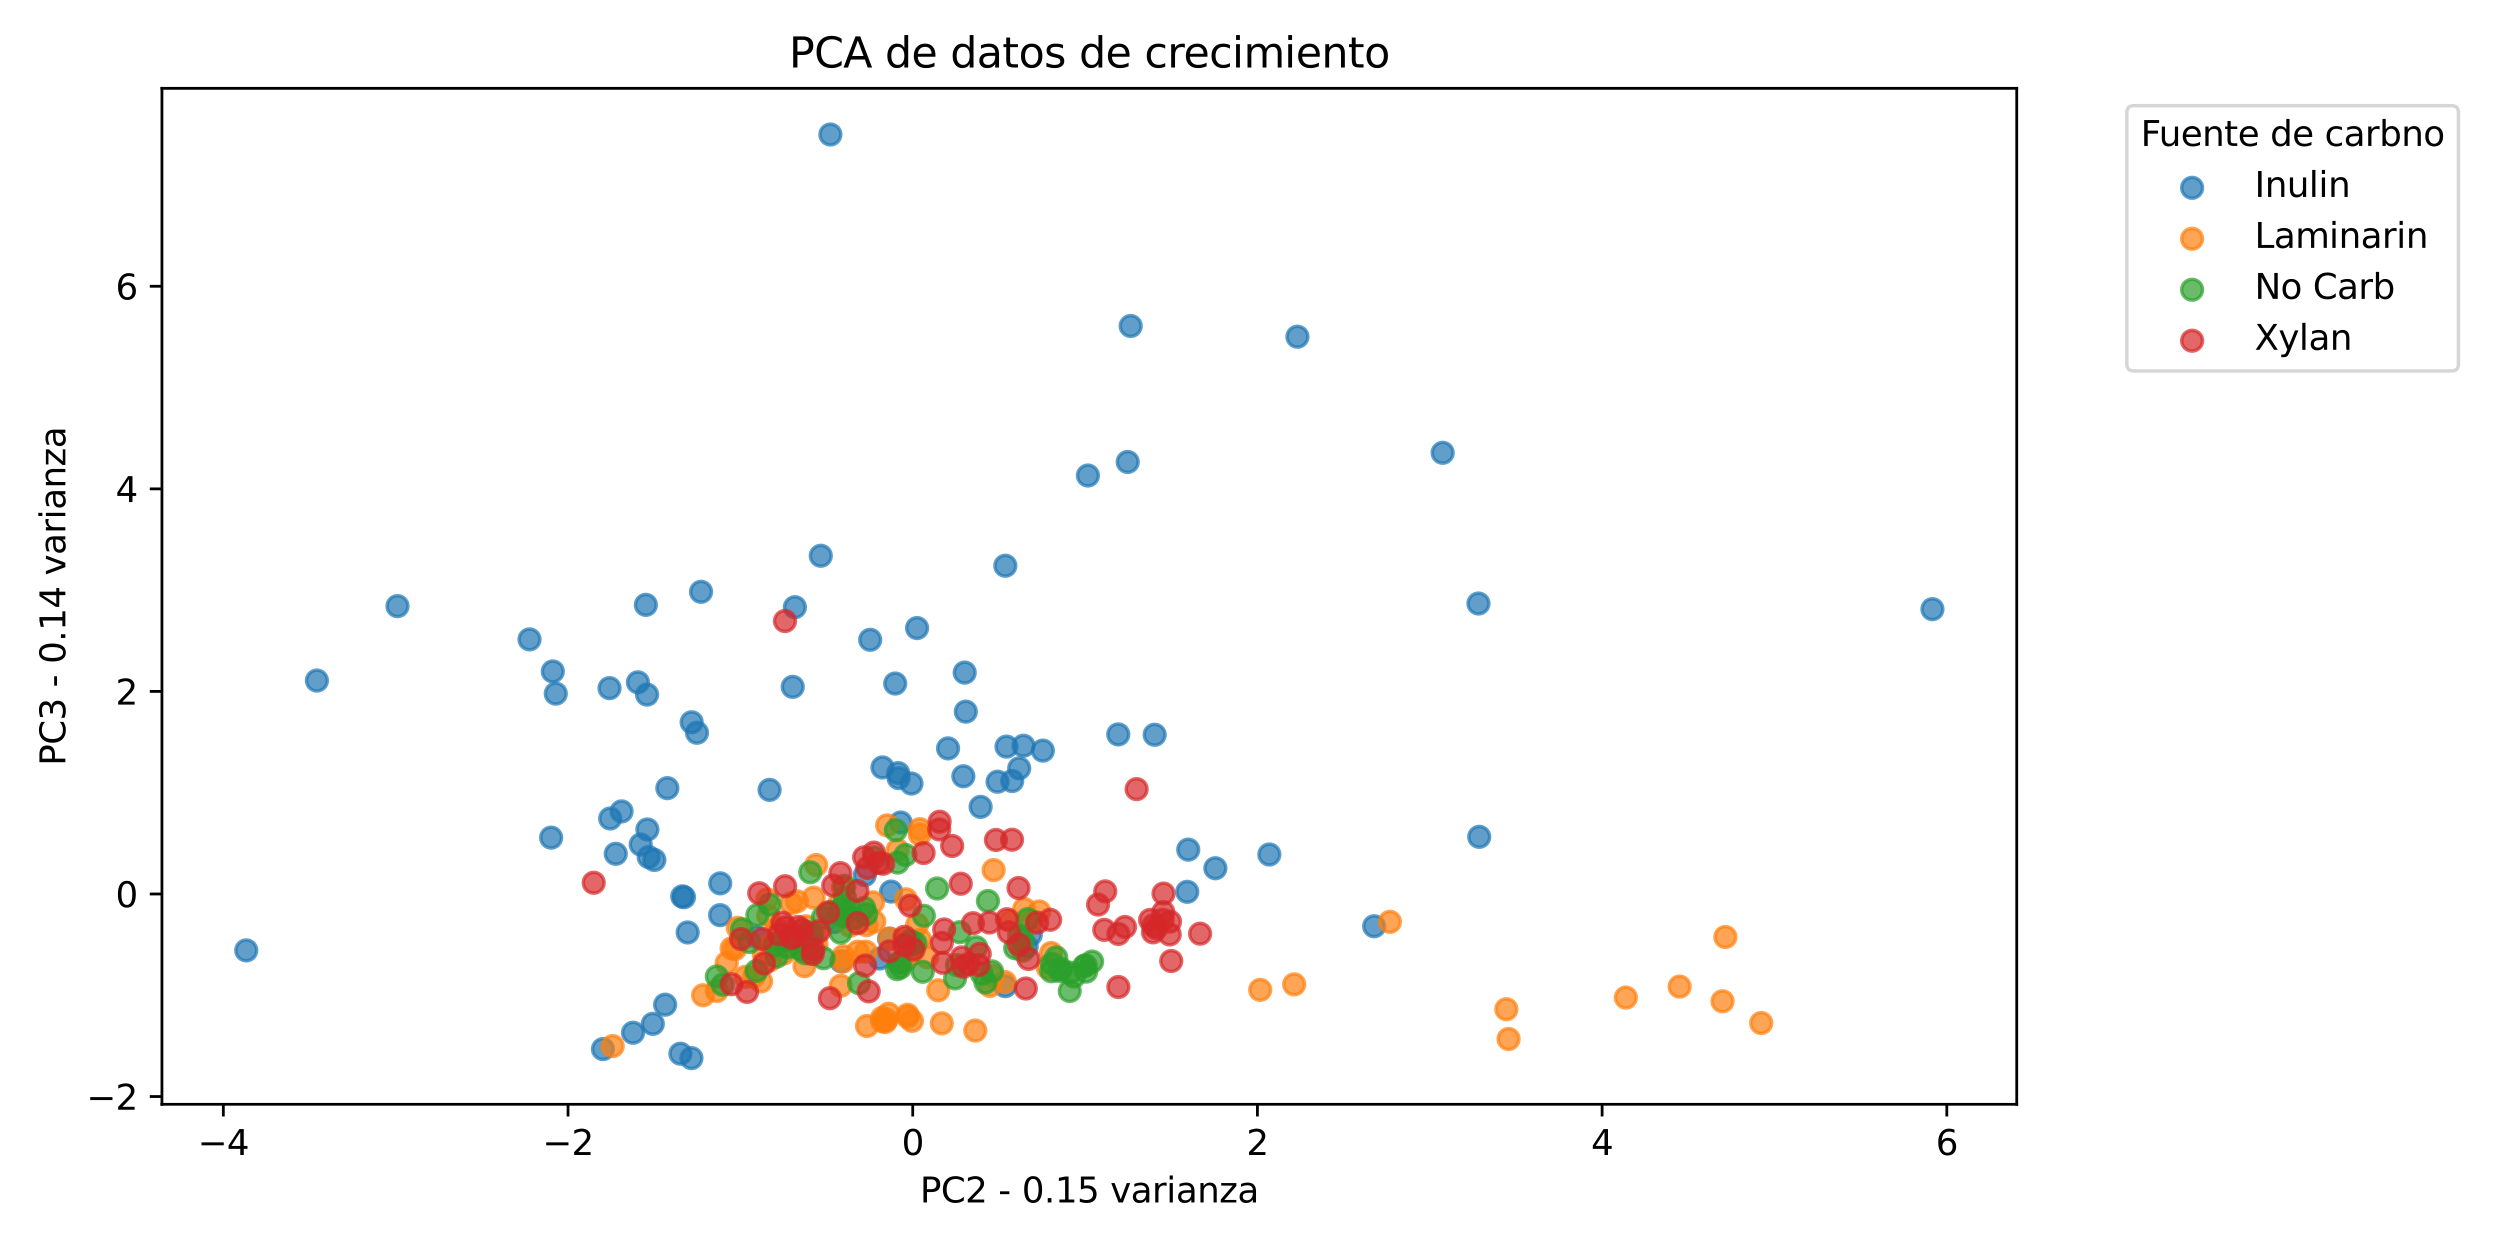 <?xml version="1.0" encoding="utf-8" standalone="no"?>
<!DOCTYPE svg PUBLIC "-//W3C//DTD SVG 1.1//EN"
  "http://www.w3.org/Graphics/SVG/1.1/DTD/svg11.dtd">
<svg xmlns:xlink="http://www.w3.org/1999/xlink" width="720pt" height="360pt" viewBox="0 0 720 360" xmlns="http://www.w3.org/2000/svg" version="1.1">
 <defs>
  <style type="text/css">*{stroke-linejoin: round; stroke-linecap: butt}</style>
 </defs>
 <g id="figure_1">
  <g id="patch_1">
   <path d="M 0 360 
L 720 360 
L 720 0 
L 0 0 
z
" style="fill: #ffffff"/>
  </g>
  <g id="axes_1">
   <g id="patch_2">
    <path d="M 46.64 318.04 
L 580.82 318.04 
L 580.82 25.44 
L 46.64 25.44 
z
" style="fill: #ffffff"/>
   </g>
   <g id="PathCollection_1">
    <defs>
     <path id="m6989448cb7" d="M 0 3 
C 0.796 3 1.559 2.684 2.121 2.121 
C 2.684 1.559 3 0.796 3 0 
C 3 -0.796 2.684 -1.559 2.121 -2.121 
C 1.559 -2.684 0.796 -3 0 -3 
C -0.796 -3 -1.559 -2.684 -2.121 -2.121 
C -2.684 -1.559 -3 -0.796 -3 0 
C -3 0.796 -2.684 1.559 -2.121 2.121 
C -1.559 2.684 -0.796 3 0 3 
z
" style="stroke: #1f77b4; stroke-opacity: 0.7"/>
    </defs>
    <g clip-path="url(#p489e8ea39b)">
     <use xlink:href="#m6989448cb7" x="287.303" y="225.134" style="fill: #1f77b4; fill-opacity: 0.7; stroke: #1f77b4; stroke-opacity: 0.7"/>
     <use xlink:href="#m6989448cb7" x="293.531" y="221.282" style="fill: #1f77b4; fill-opacity: 0.7; stroke: #1f77b4; stroke-opacity: 0.7"/>
     <use xlink:href="#m6989448cb7" x="262.5" y="225.663" style="fill: #1f77b4; fill-opacity: 0.7; stroke: #1f77b4; stroke-opacity: 0.7"/>
     <use xlink:href="#m6989448cb7" x="282.419" y="232.377" style="fill: #1f77b4; fill-opacity: 0.7; stroke: #1f77b4; stroke-opacity: 0.7"/>
     <use xlink:href="#m6989448cb7" x="300.341" y="216.174" style="fill: #1f77b4; fill-opacity: 0.7; stroke: #1f77b4; stroke-opacity: 0.7"/>
     <use xlink:href="#m6989448cb7" x="258.678" y="222.648" style="fill: #1f77b4; fill-opacity: 0.7; stroke: #1f77b4; stroke-opacity: 0.7"/>
     <use xlink:href="#m6989448cb7" x="291.511" y="224.934" style="fill: #1f77b4; fill-opacity: 0.7; stroke: #1f77b4; stroke-opacity: 0.7"/>
     <use xlink:href="#m6989448cb7" x="278.155" y="204.951" style="fill: #1f77b4; fill-opacity: 0.7; stroke: #1f77b4; stroke-opacity: 0.7"/>
     <use xlink:href="#m6989448cb7" x="294.759" y="214.776" style="fill: #1f77b4; fill-opacity: 0.7; stroke: #1f77b4; stroke-opacity: 0.7"/>
     <use xlink:href="#m6989448cb7" x="277.445" y="223.565" style="fill: #1f77b4; fill-opacity: 0.7; stroke: #1f77b4; stroke-opacity: 0.7"/>
     <use xlink:href="#m6989448cb7" x="199.199" y="208.013" style="fill: #1f77b4; fill-opacity: 0.7; stroke: #1f77b4; stroke-opacity: 0.7"/>
     <use xlink:href="#m6989448cb7" x="259.399" y="236.886" style="fill: #1f77b4; fill-opacity: 0.7; stroke: #1f77b4; stroke-opacity: 0.7"/>
     <use xlink:href="#m6989448cb7" x="257.821" y="196.857" style="fill: #1f77b4; fill-opacity: 0.7; stroke: #1f77b4; stroke-opacity: 0.7"/>
     <use xlink:href="#m6989448cb7" x="188.006" y="294.869" style="fill: #1f77b4; fill-opacity: 0.7; stroke: #1f77b4; stroke-opacity: 0.7"/>
     <use xlink:href="#m6989448cb7" x="289.874" y="215.025" style="fill: #1f77b4; fill-opacity: 0.7; stroke: #1f77b4; stroke-opacity: 0.7"/>
     <use xlink:href="#m6989448cb7" x="240.25" y="265.565" style="fill: #1f77b4; fill-opacity: 0.7; stroke: #1f77b4; stroke-opacity: 0.7"/>
     <use xlink:href="#m6989448cb7" x="196.482" y="258.156" style="fill: #1f77b4; fill-opacity: 0.7; stroke: #1f77b4; stroke-opacity: 0.7"/>
     <use xlink:href="#m6989448cb7" x="242.321" y="276.869" style="fill: #1f77b4; fill-opacity: 0.7; stroke: #1f77b4; stroke-opacity: 0.7"/>
     <use xlink:href="#m6989448cb7" x="256.049" y="270.351" style="fill: #1f77b4; fill-opacity: 0.7; stroke: #1f77b4; stroke-opacity: 0.7"/>
     <use xlink:href="#m6989448cb7" x="259.746" y="277.054" style="fill: #1f77b4; fill-opacity: 0.7; stroke: #1f77b4; stroke-opacity: 0.7"/>
     <use xlink:href="#m6989448cb7" x="221.638" y="227.484" style="fill: #1f77b4; fill-opacity: 0.7; stroke: #1f77b4; stroke-opacity: 0.7"/>
     <use xlink:href="#m6989448cb7" x="350.027" y="250.052" style="fill: #1f77b4; fill-opacity: 0.7; stroke: #1f77b4; stroke-opacity: 0.7"/>
     <use xlink:href="#m6989448cb7" x="341.928" y="256.845" style="fill: #1f77b4; fill-opacity: 0.7; stroke: #1f77b4; stroke-opacity: 0.7"/>
     <use xlink:href="#m6989448cb7" x="342.218" y="244.699" style="fill: #1f77b4; fill-opacity: 0.7; stroke: #1f77b4; stroke-opacity: 0.7"/>
     <use xlink:href="#m6989448cb7" x="322.059" y="211.512" style="fill: #1f77b4; fill-opacity: 0.7; stroke: #1f77b4; stroke-opacity: 0.7"/>
     <use xlink:href="#m6989448cb7" x="324.781" y="133.047" style="fill: #1f77b4; fill-opacity: 0.7; stroke: #1f77b4; stroke-opacity: 0.7"/>
     <use xlink:href="#m6989448cb7" x="199.135" y="304.74" style="fill: #1f77b4; fill-opacity: 0.7; stroke: #1f77b4; stroke-opacity: 0.7"/>
     <use xlink:href="#m6989448cb7" x="198.05" y="268.548" style="fill: #1f77b4; fill-opacity: 0.7; stroke: #1f77b4; stroke-opacity: 0.7"/>
     <use xlink:href="#m6989448cb7" x="277.833" y="193.705" style="fill: #1f77b4; fill-opacity: 0.7; stroke: #1f77b4; stroke-opacity: 0.7"/>
     <use xlink:href="#m6989448cb7" x="228.929" y="174.872" style="fill: #1f77b4; fill-opacity: 0.7; stroke: #1f77b4; stroke-opacity: 0.7"/>
     <use xlink:href="#m6989448cb7" x="236.389" y="160.059" style="fill: #1f77b4; fill-opacity: 0.7; stroke: #1f77b4; stroke-opacity: 0.7"/>
     <use xlink:href="#m6989448cb7" x="332.547" y="211.61" style="fill: #1f77b4; fill-opacity: 0.7; stroke: #1f77b4; stroke-opacity: 0.7"/>
     <use xlink:href="#m6989448cb7" x="207.388" y="263.566" style="fill: #1f77b4; fill-opacity: 0.7; stroke: #1f77b4; stroke-opacity: 0.7"/>
     <use xlink:href="#m6989448cb7" x="273.038" y="215.536" style="fill: #1f77b4; fill-opacity: 0.7; stroke: #1f77b4; stroke-opacity: 0.7"/>
     <use xlink:href="#m6989448cb7" x="160.064" y="199.766" style="fill: #1f77b4; fill-opacity: 0.7; stroke: #1f77b4; stroke-opacity: 0.7"/>
     <use xlink:href="#m6989448cb7" x="186.008" y="174.2" style="fill: #1f77b4; fill-opacity: 0.7; stroke: #1f77b4; stroke-opacity: 0.7"/>
     <use xlink:href="#m6989448cb7" x="158.727" y="241.237" style="fill: #1f77b4; fill-opacity: 0.7; stroke: #1f77b4; stroke-opacity: 0.7"/>
     <use xlink:href="#m6989448cb7" x="152.503" y="184.143" style="fill: #1f77b4; fill-opacity: 0.7; stroke: #1f77b4; stroke-opacity: 0.7"/>
     <use xlink:href="#m6989448cb7" x="175.544" y="198.181" style="fill: #1f77b4; fill-opacity: 0.7; stroke: #1f77b4; stroke-opacity: 0.7"/>
     <use xlink:href="#m6989448cb7" x="188.448" y="247.666" style="fill: #1f77b4; fill-opacity: 0.7; stroke: #1f77b4; stroke-opacity: 0.7"/>
     <use xlink:href="#m6989448cb7" x="186.447" y="238.891" style="fill: #1f77b4; fill-opacity: 0.7; stroke: #1f77b4; stroke-opacity: 0.7"/>
     <use xlink:href="#m6989448cb7" x="186.83" y="246.835" style="fill: #1f77b4; fill-opacity: 0.7; stroke: #1f77b4; stroke-opacity: 0.7"/>
     <use xlink:href="#m6989448cb7" x="425.796" y="173.814" style="fill: #1f77b4; fill-opacity: 0.7; stroke: #1f77b4; stroke-opacity: 0.7"/>
     <use xlink:href="#m6989448cb7" x="177.341" y="245.896" style="fill: #1f77b4; fill-opacity: 0.7; stroke: #1f77b4; stroke-opacity: 0.7"/>
     <use xlink:href="#m6989448cb7" x="249.059" y="252.02" style="fill: #1f77b4; fill-opacity: 0.7; stroke: #1f77b4; stroke-opacity: 0.7"/>
     <use xlink:href="#m6989448cb7" x="159.212" y="193.38" style="fill: #1f77b4; fill-opacity: 0.7; stroke: #1f77b4; stroke-opacity: 0.7"/>
     <use xlink:href="#m6989448cb7" x="182.32" y="297.424" style="fill: #1f77b4; fill-opacity: 0.7; stroke: #1f77b4; stroke-opacity: 0.7"/>
     <use xlink:href="#m6989448cb7" x="373.662" y="96.974" style="fill: #1f77b4; fill-opacity: 0.7; stroke: #1f77b4; stroke-opacity: 0.7"/>
     <use xlink:href="#m6989448cb7" x="556.539" y="175.439" style="fill: #1f77b4; fill-opacity: 0.7; stroke: #1f77b4; stroke-opacity: 0.7"/>
     <use xlink:href="#m6989448cb7" x="426.019" y="241.01" style="fill: #1f77b4; fill-opacity: 0.7; stroke: #1f77b4; stroke-opacity: 0.7"/>
     <use xlink:href="#m6989448cb7" x="325.638" y="93.886" style="fill: #1f77b4; fill-opacity: 0.7; stroke: #1f77b4; stroke-opacity: 0.7"/>
     <use xlink:href="#m6989448cb7" x="200.733" y="211.034" style="fill: #1f77b4; fill-opacity: 0.7; stroke: #1f77b4; stroke-opacity: 0.7"/>
     <use xlink:href="#m6989448cb7" x="228.305" y="197.813" style="fill: #1f77b4; fill-opacity: 0.7; stroke: #1f77b4; stroke-opacity: 0.7"/>
     <use xlink:href="#m6989448cb7" x="264.114" y="180.879" style="fill: #1f77b4; fill-opacity: 0.7; stroke: #1f77b4; stroke-opacity: 0.7"/>
     <use xlink:href="#m6989448cb7" x="196.987" y="258.395" style="fill: #1f77b4; fill-opacity: 0.7; stroke: #1f77b4; stroke-opacity: 0.7"/>
     <use xlink:href="#m6989448cb7" x="217.981" y="269.88" style="fill: #1f77b4; fill-opacity: 0.7; stroke: #1f77b4; stroke-opacity: 0.7"/>
     <use xlink:href="#m6989448cb7" x="289.494" y="284.014" style="fill: #1f77b4; fill-opacity: 0.7; stroke: #1f77b4; stroke-opacity: 0.7"/>
     <use xlink:href="#m6989448cb7" x="70.921" y="273.711" style="fill: #1f77b4; fill-opacity: 0.7; stroke: #1f77b4; stroke-opacity: 0.7"/>
     <use xlink:href="#m6989448cb7" x="415.487" y="130.405" style="fill: #1f77b4; fill-opacity: 0.7; stroke: #1f77b4; stroke-opacity: 0.7"/>
     <use xlink:href="#m6989448cb7" x="289.536" y="162.932" style="fill: #1f77b4; fill-opacity: 0.7; stroke: #1f77b4; stroke-opacity: 0.7"/>
     <use xlink:href="#m6989448cb7" x="296.867" y="269.197" style="fill: #1f77b4; fill-opacity: 0.7; stroke: #1f77b4; stroke-opacity: 0.7"/>
     <use xlink:href="#m6989448cb7" x="256.629" y="256.771" style="fill: #1f77b4; fill-opacity: 0.7; stroke: #1f77b4; stroke-opacity: 0.7"/>
     <use xlink:href="#m6989448cb7" x="295.679" y="272.63" style="fill: #1f77b4; fill-opacity: 0.7; stroke: #1f77b4; stroke-opacity: 0.7"/>
     <use xlink:href="#m6989448cb7" x="184.522" y="243.211" style="fill: #1f77b4; fill-opacity: 0.7; stroke: #1f77b4; stroke-opacity: 0.7"/>
     <use xlink:href="#m6989448cb7" x="114.477" y="174.565" style="fill: #1f77b4; fill-opacity: 0.7; stroke: #1f77b4; stroke-opacity: 0.7"/>
     <use xlink:href="#m6989448cb7" x="239.153" y="38.74" style="fill: #1f77b4; fill-opacity: 0.7; stroke: #1f77b4; stroke-opacity: 0.7"/>
     <use xlink:href="#m6989448cb7" x="91.271" y="196" style="fill: #1f77b4; fill-opacity: 0.7; stroke: #1f77b4; stroke-opacity: 0.7"/>
     <use xlink:href="#m6989448cb7" x="191.56" y="289.347" style="fill: #1f77b4; fill-opacity: 0.7; stroke: #1f77b4; stroke-opacity: 0.7"/>
     <use xlink:href="#m6989448cb7" x="173.652" y="302.139" style="fill: #1f77b4; fill-opacity: 0.7; stroke: #1f77b4; stroke-opacity: 0.7"/>
     <use xlink:href="#m6989448cb7" x="195.96" y="303.467" style="fill: #1f77b4; fill-opacity: 0.7; stroke: #1f77b4; stroke-opacity: 0.7"/>
     <use xlink:href="#m6989448cb7" x="254.154" y="221.021" style="fill: #1f77b4; fill-opacity: 0.7; stroke: #1f77b4; stroke-opacity: 0.7"/>
     <use xlink:href="#m6989448cb7" x="395.763" y="266.76" style="fill: #1f77b4; fill-opacity: 0.7; stroke: #1f77b4; stroke-opacity: 0.7"/>
     <use xlink:href="#m6989448cb7" x="192.196" y="226.987" style="fill: #1f77b4; fill-opacity: 0.7; stroke: #1f77b4; stroke-opacity: 0.7"/>
     <use xlink:href="#m6989448cb7" x="313.322" y="136.948" style="fill: #1f77b4; fill-opacity: 0.7; stroke: #1f77b4; stroke-opacity: 0.7"/>
     <use xlink:href="#m6989448cb7" x="186.35" y="200.046" style="fill: #1f77b4; fill-opacity: 0.7; stroke: #1f77b4; stroke-opacity: 0.7"/>
     <use xlink:href="#m6989448cb7" x="175.736" y="235.727" style="fill: #1f77b4; fill-opacity: 0.7; stroke: #1f77b4; stroke-opacity: 0.7"/>
     <use xlink:href="#m6989448cb7" x="183.722" y="196.51" style="fill: #1f77b4; fill-opacity: 0.7; stroke: #1f77b4; stroke-opacity: 0.7"/>
     <use xlink:href="#m6989448cb7" x="207.427" y="254.405" style="fill: #1f77b4; fill-opacity: 0.7; stroke: #1f77b4; stroke-opacity: 0.7"/>
     <use xlink:href="#m6989448cb7" x="258.807" y="224.092" style="fill: #1f77b4; fill-opacity: 0.7; stroke: #1f77b4; stroke-opacity: 0.7"/>
     <use xlink:href="#m6989448cb7" x="201.901" y="170.44" style="fill: #1f77b4; fill-opacity: 0.7; stroke: #1f77b4; stroke-opacity: 0.7"/>
     <use xlink:href="#m6989448cb7" x="250.616" y="184.264" style="fill: #1f77b4; fill-opacity: 0.7; stroke: #1f77b4; stroke-opacity: 0.7"/>
     <use xlink:href="#m6989448cb7" x="365.573" y="246.098" style="fill: #1f77b4; fill-opacity: 0.7; stroke: #1f77b4; stroke-opacity: 0.7"/>
     <use xlink:href="#m6989448cb7" x="253.352" y="276.042" style="fill: #1f77b4; fill-opacity: 0.7; stroke: #1f77b4; stroke-opacity: 0.7"/>
     <use xlink:href="#m6989448cb7" x="179.013" y="233.682" style="fill: #1f77b4; fill-opacity: 0.7; stroke: #1f77b4; stroke-opacity: 0.7"/>
    </g>
   </g>
   <g id="PathCollection_2">
    <defs>
     <path id="m917d3d5247" d="M 0 3 
C 0.796 3 1.559 2.684 2.121 2.121 
C 2.684 1.559 3 0.796 3 0 
C 3 -0.796 2.684 -1.559 2.121 -2.121 
C 1.559 -2.684 0.796 -3 0 -3 
C -0.796 -3 -1.559 -2.684 -2.121 -2.121 
C -2.684 -1.559 -3 -0.796 -3 0 
C -3 0.796 -2.684 1.559 -2.121 2.121 
C -1.559 2.684 -0.796 3 0 3 
z
" style="stroke: #ff7f0e; stroke-opacity: 0.7"/>
    </defs>
    <g clip-path="url(#p489e8ea39b)">
     <use xlink:href="#m917d3d5247" x="254.036" y="293.15" style="fill: #ff7f0e; fill-opacity: 0.7; stroke: #ff7f0e; stroke-opacity: 0.7"/>
     <use xlink:href="#m917d3d5247" x="262.648" y="294.01" style="fill: #ff7f0e; fill-opacity: 0.7; stroke: #ff7f0e; stroke-opacity: 0.7"/>
     <use xlink:href="#m917d3d5247" x="254.932" y="294.337" style="fill: #ff7f0e; fill-opacity: 0.7; stroke: #ff7f0e; stroke-opacity: 0.7"/>
     <use xlink:href="#m917d3d5247" x="261.442" y="292.853" style="fill: #ff7f0e; fill-opacity: 0.7; stroke: #ff7f0e; stroke-opacity: 0.7"/>
     <use xlink:href="#m917d3d5247" x="255.914" y="291.961" style="fill: #ff7f0e; fill-opacity: 0.7; stroke: #ff7f0e; stroke-opacity: 0.7"/>
     <use xlink:href="#m917d3d5247" x="249.692" y="295.484" style="fill: #ff7f0e; fill-opacity: 0.7; stroke: #ff7f0e; stroke-opacity: 0.7"/>
     <use xlink:href="#m917d3d5247" x="254.068" y="294.107" style="fill: #ff7f0e; fill-opacity: 0.7; stroke: #ff7f0e; stroke-opacity: 0.7"/>
     <use xlink:href="#m917d3d5247" x="255.329" y="293.684" style="fill: #ff7f0e; fill-opacity: 0.7; stroke: #ff7f0e; stroke-opacity: 0.7"/>
     <use xlink:href="#m917d3d5247" x="261.366" y="292.252" style="fill: #ff7f0e; fill-opacity: 0.7; stroke: #ff7f0e; stroke-opacity: 0.7"/>
     <use xlink:href="#m917d3d5247" x="271.234" y="294.721" style="fill: #ff7f0e; fill-opacity: 0.7; stroke: #ff7f0e; stroke-opacity: 0.7"/>
     <use xlink:href="#m917d3d5247" x="223.712" y="267.597" style="fill: #ff7f0e; fill-opacity: 0.7; stroke: #ff7f0e; stroke-opacity: 0.7"/>
     <use xlink:href="#m917d3d5247" x="242.75" y="255.62" style="fill: #ff7f0e; fill-opacity: 0.7; stroke: #ff7f0e; stroke-opacity: 0.7"/>
     <use xlink:href="#m917d3d5247" x="227.177" y="272.071" style="fill: #ff7f0e; fill-opacity: 0.7; stroke: #ff7f0e; stroke-opacity: 0.7"/>
     <use xlink:href="#m917d3d5247" x="221.791" y="276.539" style="fill: #ff7f0e; fill-opacity: 0.7; stroke: #ff7f0e; stroke-opacity: 0.7"/>
     <use xlink:href="#m917d3d5247" x="228.253" y="272.303" style="fill: #ff7f0e; fill-opacity: 0.7; stroke: #ff7f0e; stroke-opacity: 0.7"/>
     <use xlink:href="#m917d3d5247" x="234.941" y="268.812" style="fill: #ff7f0e; fill-opacity: 0.7; stroke: #ff7f0e; stroke-opacity: 0.7"/>
     <use xlink:href="#m917d3d5247" x="222.237" y="271.857" style="fill: #ff7f0e; fill-opacity: 0.7; stroke: #ff7f0e; stroke-opacity: 0.7"/>
     <use xlink:href="#m917d3d5247" x="242.721" y="276.939" style="fill: #ff7f0e; fill-opacity: 0.7; stroke: #ff7f0e; stroke-opacity: 0.7"/>
     <use xlink:href="#m917d3d5247" x="256.308" y="270.318" style="fill: #ff7f0e; fill-opacity: 0.7; stroke: #ff7f0e; stroke-opacity: 0.7"/>
     <use xlink:href="#m917d3d5247" x="233.44" y="274.69" style="fill: #ff7f0e; fill-opacity: 0.7; stroke: #ff7f0e; stroke-opacity: 0.7"/>
     <use xlink:href="#m917d3d5247" x="260.378" y="270.571" style="fill: #ff7f0e; fill-opacity: 0.7; stroke: #ff7f0e; stroke-opacity: 0.7"/>
     <use xlink:href="#m917d3d5247" x="247.056" y="274.108" style="fill: #ff7f0e; fill-opacity: 0.7; stroke: #ff7f0e; stroke-opacity: 0.7"/>
     <use xlink:href="#m917d3d5247" x="242.897" y="275.379" style="fill: #ff7f0e; fill-opacity: 0.7; stroke: #ff7f0e; stroke-opacity: 0.7"/>
     <use xlink:href="#m917d3d5247" x="225.719" y="274.627" style="fill: #ff7f0e; fill-opacity: 0.7; stroke: #ff7f0e; stroke-opacity: 0.7"/>
     <use xlink:href="#m917d3d5247" x="219.194" y="282.631" style="fill: #ff7f0e; fill-opacity: 0.7; stroke: #ff7f0e; stroke-opacity: 0.7"/>
     <use xlink:href="#m917d3d5247" x="209.285" y="277.335" style="fill: #ff7f0e; fill-opacity: 0.7; stroke: #ff7f0e; stroke-opacity: 0.7"/>
     <use xlink:href="#m917d3d5247" x="267.069" y="275.697" style="fill: #ff7f0e; fill-opacity: 0.7; stroke: #ff7f0e; stroke-opacity: 0.7"/>
     <use xlink:href="#m917d3d5247" x="294.96" y="261.771" style="fill: #ff7f0e; fill-opacity: 0.7; stroke: #ff7f0e; stroke-opacity: 0.7"/>
     <use xlink:href="#m917d3d5247" x="229.384" y="270.831" style="fill: #ff7f0e; fill-opacity: 0.7; stroke: #ff7f0e; stroke-opacity: 0.7"/>
     <use xlink:href="#m917d3d5247" x="249.553" y="266.451" style="fill: #ff7f0e; fill-opacity: 0.7; stroke: #ff7f0e; stroke-opacity: 0.7"/>
     <use xlink:href="#m917d3d5247" x="285.897" y="280.924" style="fill: #ff7f0e; fill-opacity: 0.7; stroke: #ff7f0e; stroke-opacity: 0.7"/>
     <use xlink:href="#m917d3d5247" x="270.209" y="285.197" style="fill: #ff7f0e; fill-opacity: 0.7; stroke: #ff7f0e; stroke-opacity: 0.7"/>
     <use xlink:href="#m917d3d5247" x="225.902" y="270.653" style="fill: #ff7f0e; fill-opacity: 0.7; stroke: #ff7f0e; stroke-opacity: 0.7"/>
     <use xlink:href="#m917d3d5247" x="262.652" y="273.824" style="fill: #ff7f0e; fill-opacity: 0.7; stroke: #ff7f0e; stroke-opacity: 0.7"/>
     <use xlink:href="#m917d3d5247" x="235.15" y="272.02" style="fill: #ff7f0e; fill-opacity: 0.7; stroke: #ff7f0e; stroke-opacity: 0.7"/>
     <use xlink:href="#m917d3d5247" x="225.003" y="269.59" style="fill: #ff7f0e; fill-opacity: 0.7; stroke: #ff7f0e; stroke-opacity: 0.7"/>
     <use xlink:href="#m917d3d5247" x="244.773" y="266.629" style="fill: #ff7f0e; fill-opacity: 0.7; stroke: #ff7f0e; stroke-opacity: 0.7"/>
     <use xlink:href="#m917d3d5247" x="202.493" y="286.635" style="fill: #ff7f0e; fill-opacity: 0.7; stroke: #ff7f0e; stroke-opacity: 0.7"/>
     <use xlink:href="#m917d3d5247" x="219.97" y="274.883" style="fill: #ff7f0e; fill-opacity: 0.7; stroke: #ff7f0e; stroke-opacity: 0.7"/>
     <use xlink:href="#m917d3d5247" x="228.373" y="272.305" style="fill: #ff7f0e; fill-opacity: 0.7; stroke: #ff7f0e; stroke-opacity: 0.7"/>
     <use xlink:href="#m917d3d5247" x="231.689" y="278.265" style="fill: #ff7f0e; fill-opacity: 0.7; stroke: #ff7f0e; stroke-opacity: 0.7"/>
     <use xlink:href="#m917d3d5247" x="220.948" y="259.002" style="fill: #ff7f0e; fill-opacity: 0.7; stroke: #ff7f0e; stroke-opacity: 0.7"/>
     <use xlink:href="#m917d3d5247" x="234.332" y="258.516" style="fill: #ff7f0e; fill-opacity: 0.7; stroke: #ff7f0e; stroke-opacity: 0.7"/>
     <use xlink:href="#m917d3d5247" x="261.247" y="275.934" style="fill: #ff7f0e; fill-opacity: 0.7; stroke: #ff7f0e; stroke-opacity: 0.7"/>
     <use xlink:href="#m917d3d5247" x="222.376" y="272.83" style="fill: #ff7f0e; fill-opacity: 0.7; stroke: #ff7f0e; stroke-opacity: 0.7"/>
     <use xlink:href="#m917d3d5247" x="251.792" y="265.436" style="fill: #ff7f0e; fill-opacity: 0.7; stroke: #ff7f0e; stroke-opacity: 0.7"/>
     <use xlink:href="#m917d3d5247" x="210.712" y="273.129" style="fill: #ff7f0e; fill-opacity: 0.7; stroke: #ff7f0e; stroke-opacity: 0.7"/>
     <use xlink:href="#m917d3d5247" x="217.159" y="281.216" style="fill: #ff7f0e; fill-opacity: 0.7; stroke: #ff7f0e; stroke-opacity: 0.7"/>
     <use xlink:href="#m917d3d5247" x="296.958" y="265.296" style="fill: #ff7f0e; fill-opacity: 0.7; stroke: #ff7f0e; stroke-opacity: 0.7"/>
     <use xlink:href="#m917d3d5247" x="176.446" y="301.271" style="fill: #ff7f0e; fill-opacity: 0.7; stroke: #ff7f0e; stroke-opacity: 0.7"/>
     <use xlink:href="#m917d3d5247" x="264.904" y="238.801" style="fill: #ff7f0e; fill-opacity: 0.7; stroke: #ff7f0e; stroke-opacity: 0.7"/>
     <use xlink:href="#m917d3d5247" x="286.164" y="250.584" style="fill: #ff7f0e; fill-opacity: 0.7; stroke: #ff7f0e; stroke-opacity: 0.7"/>
     <use xlink:href="#m917d3d5247" x="265.01" y="270.646" style="fill: #ff7f0e; fill-opacity: 0.7; stroke: #ff7f0e; stroke-opacity: 0.7"/>
     <use xlink:href="#m917d3d5247" x="264.911" y="240.305" style="fill: #ff7f0e; fill-opacity: 0.7; stroke: #ff7f0e; stroke-opacity: 0.7"/>
     <use xlink:href="#m917d3d5247" x="235.058" y="249.13" style="fill: #ff7f0e; fill-opacity: 0.7; stroke: #ff7f0e; stroke-opacity: 0.7"/>
     <use xlink:href="#m917d3d5247" x="285.08" y="283.933" style="fill: #ff7f0e; fill-opacity: 0.7; stroke: #ff7f0e; stroke-opacity: 0.7"/>
     <use xlink:href="#m917d3d5247" x="258.495" y="244.807" style="fill: #ff7f0e; fill-opacity: 0.7; stroke: #ff7f0e; stroke-opacity: 0.7"/>
     <use xlink:href="#m917d3d5247" x="221.221" y="263.657" style="fill: #ff7f0e; fill-opacity: 0.7; stroke: #ff7f0e; stroke-opacity: 0.7"/>
     <use xlink:href="#m917d3d5247" x="249.345" y="274.088" style="fill: #ff7f0e; fill-opacity: 0.7; stroke: #ff7f0e; stroke-opacity: 0.7"/>
     <use xlink:href="#m917d3d5247" x="289.406" y="282.823" style="fill: #ff7f0e; fill-opacity: 0.7; stroke: #ff7f0e; stroke-opacity: 0.7"/>
     <use xlink:href="#m917d3d5247" x="211.708" y="273.304" style="fill: #ff7f0e; fill-opacity: 0.7; stroke: #ff7f0e; stroke-opacity: 0.7"/>
     <use xlink:href="#m917d3d5247" x="299.309" y="262.498" style="fill: #ff7f0e; fill-opacity: 0.7; stroke: #ff7f0e; stroke-opacity: 0.7"/>
     <use xlink:href="#m917d3d5247" x="255.494" y="237.704" style="fill: #ff7f0e; fill-opacity: 0.7; stroke: #ff7f0e; stroke-opacity: 0.7"/>
     <use xlink:href="#m917d3d5247" x="302.725" y="274.47" style="fill: #ff7f0e; fill-opacity: 0.7; stroke: #ff7f0e; stroke-opacity: 0.7"/>
     <use xlink:href="#m917d3d5247" x="260.934" y="258.995" style="fill: #ff7f0e; fill-opacity: 0.7; stroke: #ff7f0e; stroke-opacity: 0.7"/>
     <use xlink:href="#m917d3d5247" x="301.74" y="278.651" style="fill: #ff7f0e; fill-opacity: 0.7; stroke: #ff7f0e; stroke-opacity: 0.7"/>
     <use xlink:href="#m917d3d5247" x="214.698" y="281.337" style="fill: #ff7f0e; fill-opacity: 0.7; stroke: #ff7f0e; stroke-opacity: 0.7"/>
     <use xlink:href="#m917d3d5247" x="212.492" y="267.199" style="fill: #ff7f0e; fill-opacity: 0.7; stroke: #ff7f0e; stroke-opacity: 0.7"/>
     <use xlink:href="#m917d3d5247" x="241.677" y="260.348" style="fill: #ff7f0e; fill-opacity: 0.7; stroke: #ff7f0e; stroke-opacity: 0.7"/>
     <use xlink:href="#m917d3d5247" x="229.5" y="259.559" style="fill: #ff7f0e; fill-opacity: 0.7; stroke: #ff7f0e; stroke-opacity: 0.7"/>
     <use xlink:href="#m917d3d5247" x="232.115" y="266.762" style="fill: #ff7f0e; fill-opacity: 0.7; stroke: #ff7f0e; stroke-opacity: 0.7"/>
     <use xlink:href="#m917d3d5247" x="206.439" y="285.398" style="fill: #ff7f0e; fill-opacity: 0.7; stroke: #ff7f0e; stroke-opacity: 0.7"/>
     <use xlink:href="#m917d3d5247" x="242.129" y="283.905" style="fill: #ff7f0e; fill-opacity: 0.7; stroke: #ff7f0e; stroke-opacity: 0.7"/>
     <use xlink:href="#m917d3d5247" x="433.827" y="290.659" style="fill: #ff7f0e; fill-opacity: 0.7; stroke: #ff7f0e; stroke-opacity: 0.7"/>
     <use xlink:href="#m917d3d5247" x="507.225" y="294.634" style="fill: #ff7f0e; fill-opacity: 0.7; stroke: #ff7f0e; stroke-opacity: 0.7"/>
     <use xlink:href="#m917d3d5247" x="291.016" y="265.253" style="fill: #ff7f0e; fill-opacity: 0.7; stroke: #ff7f0e; stroke-opacity: 0.7"/>
     <use xlink:href="#m917d3d5247" x="496.084" y="288.368" style="fill: #ff7f0e; fill-opacity: 0.7; stroke: #ff7f0e; stroke-opacity: 0.7"/>
     <use xlink:href="#m917d3d5247" x="251.434" y="259.875" style="fill: #ff7f0e; fill-opacity: 0.7; stroke: #ff7f0e; stroke-opacity: 0.7"/>
     <use xlink:href="#m917d3d5247" x="264.149" y="266.308" style="fill: #ff7f0e; fill-opacity: 0.7; stroke: #ff7f0e; stroke-opacity: 0.7"/>
     <use xlink:href="#m917d3d5247" x="372.73" y="283.499" style="fill: #ff7f0e; fill-opacity: 0.7; stroke: #ff7f0e; stroke-opacity: 0.7"/>
     <use xlink:href="#m917d3d5247" x="227.826" y="260.157" style="fill: #ff7f0e; fill-opacity: 0.7; stroke: #ff7f0e; stroke-opacity: 0.7"/>
     <use xlink:href="#m917d3d5247" x="280.88" y="296.797" style="fill: #ff7f0e; fill-opacity: 0.7; stroke: #ff7f0e; stroke-opacity: 0.7"/>
     <use xlink:href="#m917d3d5247" x="400.297" y="265.485" style="fill: #ff7f0e; fill-opacity: 0.7; stroke: #ff7f0e; stroke-opacity: 0.7"/>
     <use xlink:href="#m917d3d5247" x="468.246" y="287.305" style="fill: #ff7f0e; fill-opacity: 0.7; stroke: #ff7f0e; stroke-opacity: 0.7"/>
     <use xlink:href="#m917d3d5247" x="483.733" y="284.146" style="fill: #ff7f0e; fill-opacity: 0.7; stroke: #ff7f0e; stroke-opacity: 0.7"/>
     <use xlink:href="#m917d3d5247" x="434.47" y="299.228" style="fill: #ff7f0e; fill-opacity: 0.7; stroke: #ff7f0e; stroke-opacity: 0.7"/>
     <use xlink:href="#m917d3d5247" x="496.905" y="269.859" style="fill: #ff7f0e; fill-opacity: 0.7; stroke: #ff7f0e; stroke-opacity: 0.7"/>
     <use xlink:href="#m917d3d5247" x="362.936" y="285.08" style="fill: #ff7f0e; fill-opacity: 0.7; stroke: #ff7f0e; stroke-opacity: 0.7"/>
    </g>
   </g>
   <g id="PathCollection_3">
    <defs>
     <path id="mcd91d365f2" d="M 0 3 
C 0.796 3 1.559 2.684 2.121 2.121 
C 2.684 1.559 3 0.796 3 0 
C 3 -0.796 2.684 -1.559 2.121 -2.121 
C 1.559 -2.684 0.796 -3 0 -3 
C -0.796 -3 -1.559 -2.684 -2.121 -2.121 
C -2.684 -1.559 -3 -0.796 -3 0 
C -3 0.796 -2.684 1.559 -2.121 2.121 
C -1.559 2.684 -0.796 3 0 3 
z
" style="stroke: #2ca02c; stroke-opacity: 0.7"/>
    </defs>
    <g clip-path="url(#p489e8ea39b)">
     <use xlink:href="#mcd91d365f2" x="309.304" y="281.254" style="fill: #2ca02c; fill-opacity: 0.7; stroke: #2ca02c; stroke-opacity: 0.7"/>
     <use xlink:href="#mcd91d365f2" x="302.956" y="277.601" style="fill: #2ca02c; fill-opacity: 0.7; stroke: #2ca02c; stroke-opacity: 0.7"/>
     <use xlink:href="#mcd91d365f2" x="308.048" y="280.137" style="fill: #2ca02c; fill-opacity: 0.7; stroke: #2ca02c; stroke-opacity: 0.7"/>
     <use xlink:href="#mcd91d365f2" x="312.653" y="278.006" style="fill: #2ca02c; fill-opacity: 0.7; stroke: #2ca02c; stroke-opacity: 0.7"/>
     <use xlink:href="#mcd91d365f2" x="314.529" y="276.936" style="fill: #2ca02c; fill-opacity: 0.7; stroke: #2ca02c; stroke-opacity: 0.7"/>
     <use xlink:href="#mcd91d365f2" x="302.787" y="279.724" style="fill: #2ca02c; fill-opacity: 0.7; stroke: #2ca02c; stroke-opacity: 0.7"/>
     <use xlink:href="#mcd91d365f2" x="305.514" y="279.029" style="fill: #2ca02c; fill-opacity: 0.7; stroke: #2ca02c; stroke-opacity: 0.7"/>
     <use xlink:href="#mcd91d365f2" x="312.23" y="278.236" style="fill: #2ca02c; fill-opacity: 0.7; stroke: #2ca02c; stroke-opacity: 0.7"/>
     <use xlink:href="#mcd91d365f2" x="305.224" y="279.64" style="fill: #2ca02c; fill-opacity: 0.7; stroke: #2ca02c; stroke-opacity: 0.7"/>
     <use xlink:href="#mcd91d365f2" x="312.813" y="279.828" style="fill: #2ca02c; fill-opacity: 0.7; stroke: #2ca02c; stroke-opacity: 0.7"/>
     <use xlink:href="#mcd91d365f2" x="225.141" y="271.07" style="fill: #2ca02c; fill-opacity: 0.7; stroke: #2ca02c; stroke-opacity: 0.7"/>
     <use xlink:href="#mcd91d365f2" x="243.214" y="255.098" style="fill: #2ca02c; fill-opacity: 0.7; stroke: #2ca02c; stroke-opacity: 0.7"/>
     <use xlink:href="#mcd91d365f2" x="226.846" y="272.884" style="fill: #2ca02c; fill-opacity: 0.7; stroke: #2ca02c; stroke-opacity: 0.7"/>
     <use xlink:href="#mcd91d365f2" x="223.664" y="275.523" style="fill: #2ca02c; fill-opacity: 0.7; stroke: #2ca02c; stroke-opacity: 0.7"/>
     <use xlink:href="#mcd91d365f2" x="232.479" y="268.375" style="fill: #2ca02c; fill-opacity: 0.7; stroke: #2ca02c; stroke-opacity: 0.7"/>
     <use xlink:href="#mcd91d365f2" x="233.597" y="269.634" style="fill: #2ca02c; fill-opacity: 0.7; stroke: #2ca02c; stroke-opacity: 0.7"/>
     <use xlink:href="#mcd91d365f2" x="223.081" y="272.306" style="fill: #2ca02c; fill-opacity: 0.7; stroke: #2ca02c; stroke-opacity: 0.7"/>
     <use xlink:href="#mcd91d365f2" x="237.183" y="275.962" style="fill: #2ca02c; fill-opacity: 0.7; stroke: #2ca02c; stroke-opacity: 0.7"/>
     <use xlink:href="#mcd91d365f2" x="230.689" y="273.516" style="fill: #2ca02c; fill-opacity: 0.7; stroke: #2ca02c; stroke-opacity: 0.7"/>
     <use xlink:href="#mcd91d365f2" x="231.939" y="274.555" style="fill: #2ca02c; fill-opacity: 0.7; stroke: #2ca02c; stroke-opacity: 0.7"/>
     <use xlink:href="#mcd91d365f2" x="236.984" y="264.243" style="fill: #2ca02c; fill-opacity: 0.7; stroke: #2ca02c; stroke-opacity: 0.7"/>
     <use xlink:href="#mcd91d365f2" x="249.487" y="263.332" style="fill: #2ca02c; fill-opacity: 0.7; stroke: #2ca02c; stroke-opacity: 0.7"/>
     <use xlink:href="#mcd91d365f2" x="242.307" y="261.912" style="fill: #2ca02c; fill-opacity: 0.7; stroke: #2ca02c; stroke-opacity: 0.7"/>
     <use xlink:href="#mcd91d365f2" x="242.077" y="268.613" style="fill: #2ca02c; fill-opacity: 0.7; stroke: #2ca02c; stroke-opacity: 0.7"/>
     <use xlink:href="#mcd91d365f2" x="285.692" y="279.756" style="fill: #2ca02c; fill-opacity: 0.7; stroke: #2ca02c; stroke-opacity: 0.7"/>
     <use xlink:href="#mcd91d365f2" x="308.091" y="285.414" style="fill: #2ca02c; fill-opacity: 0.7; stroke: #2ca02c; stroke-opacity: 0.7"/>
     <use xlink:href="#mcd91d365f2" x="282.747" y="280.458" style="fill: #2ca02c; fill-opacity: 0.7; stroke: #2ca02c; stroke-opacity: 0.7"/>
     <use xlink:href="#mcd91d365f2" x="292.37" y="273.089" style="fill: #2ca02c; fill-opacity: 0.7; stroke: #2ca02c; stroke-opacity: 0.7"/>
     <use xlink:href="#mcd91d365f2" x="294.543" y="270.678" style="fill: #2ca02c; fill-opacity: 0.7; stroke: #2ca02c; stroke-opacity: 0.7"/>
     <use xlink:href="#mcd91d365f2" x="293.514" y="269.531" style="fill: #2ca02c; fill-opacity: 0.7; stroke: #2ca02c; stroke-opacity: 0.7"/>
     <use xlink:href="#mcd91d365f2" x="259.372" y="278.595" style="fill: #2ca02c; fill-opacity: 0.7; stroke: #2ca02c; stroke-opacity: 0.7"/>
     <use xlink:href="#mcd91d365f2" x="262.145" y="272.297" style="fill: #2ca02c; fill-opacity: 0.7; stroke: #2ca02c; stroke-opacity: 0.7"/>
     <use xlink:href="#mcd91d365f2" x="244.817" y="261.612" style="fill: #2ca02c; fill-opacity: 0.7; stroke: #2ca02c; stroke-opacity: 0.7"/>
     <use xlink:href="#mcd91d365f2" x="246.13" y="264.402" style="fill: #2ca02c; fill-opacity: 0.7; stroke: #2ca02c; stroke-opacity: 0.7"/>
     <use xlink:href="#mcd91d365f2" x="294.553" y="273.797" style="fill: #2ca02c; fill-opacity: 0.7; stroke: #2ca02c; stroke-opacity: 0.7"/>
     <use xlink:href="#mcd91d365f2" x="261.509" y="271.67" style="fill: #2ca02c; fill-opacity: 0.7; stroke: #2ca02c; stroke-opacity: 0.7"/>
     <use xlink:href="#mcd91d365f2" x="284.528" y="259.495" style="fill: #2ca02c; fill-opacity: 0.7; stroke: #2ca02c; stroke-opacity: 0.7"/>
     <use xlink:href="#mcd91d365f2" x="258.378" y="279.119" style="fill: #2ca02c; fill-opacity: 0.7; stroke: #2ca02c; stroke-opacity: 0.7"/>
     <use xlink:href="#mcd91d365f2" x="221.656" y="260.51" style="fill: #2ca02c; fill-opacity: 0.7; stroke: #2ca02c; stroke-opacity: 0.7"/>
     <use xlink:href="#mcd91d365f2" x="228.68" y="271.008" style="fill: #2ca02c; fill-opacity: 0.7; stroke: #2ca02c; stroke-opacity: 0.7"/>
     <use xlink:href="#mcd91d365f2" x="262.232" y="271.003" style="fill: #2ca02c; fill-opacity: 0.7; stroke: #2ca02c; stroke-opacity: 0.7"/>
     <use xlink:href="#mcd91d365f2" x="275.594" y="277.957" style="fill: #2ca02c; fill-opacity: 0.7; stroke: #2ca02c; stroke-opacity: 0.7"/>
     <use xlink:href="#mcd91d365f2" x="304.198" y="275.737" style="fill: #2ca02c; fill-opacity: 0.7; stroke: #2ca02c; stroke-opacity: 0.7"/>
     <use xlink:href="#mcd91d365f2" x="266.075" y="263.761" style="fill: #2ca02c; fill-opacity: 0.7; stroke: #2ca02c; stroke-opacity: 0.7"/>
     <use xlink:href="#mcd91d365f2" x="265.751" y="279.867" style="fill: #2ca02c; fill-opacity: 0.7; stroke: #2ca02c; stroke-opacity: 0.7"/>
     <use xlink:href="#mcd91d365f2" x="243.001" y="263.962" style="fill: #2ca02c; fill-opacity: 0.7; stroke: #2ca02c; stroke-opacity: 0.7"/>
     <use xlink:href="#mcd91d365f2" x="233.873" y="268.808" style="fill: #2ca02c; fill-opacity: 0.7; stroke: #2ca02c; stroke-opacity: 0.7"/>
     <use xlink:href="#mcd91d365f2" x="206.453" y="281.224" style="fill: #2ca02c; fill-opacity: 0.7; stroke: #2ca02c; stroke-opacity: 0.7"/>
     <use xlink:href="#mcd91d365f2" x="258.524" y="248.429" style="fill: #2ca02c; fill-opacity: 0.7; stroke: #2ca02c; stroke-opacity: 0.7"/>
     <use xlink:href="#mcd91d365f2" x="269.892" y="255.889" style="fill: #2ca02c; fill-opacity: 0.7; stroke: #2ca02c; stroke-opacity: 0.7"/>
     <use xlink:href="#mcd91d365f2" x="263.655" y="271.68" style="fill: #2ca02c; fill-opacity: 0.7; stroke: #2ca02c; stroke-opacity: 0.7"/>
     <use xlink:href="#mcd91d365f2" x="260.778" y="246.234" style="fill: #2ca02c; fill-opacity: 0.7; stroke: #2ca02c; stroke-opacity: 0.7"/>
     <use xlink:href="#mcd91d365f2" x="233.348" y="251.215" style="fill: #2ca02c; fill-opacity: 0.7; stroke: #2ca02c; stroke-opacity: 0.7"/>
     <use xlink:href="#mcd91d365f2" x="275.065" y="281.763" style="fill: #2ca02c; fill-opacity: 0.7; stroke: #2ca02c; stroke-opacity: 0.7"/>
     <use xlink:href="#mcd91d365f2" x="251.781" y="246.95" style="fill: #2ca02c; fill-opacity: 0.7; stroke: #2ca02c; stroke-opacity: 0.7"/>
     <use xlink:href="#mcd91d365f2" x="218.131" y="263.531" style="fill: #2ca02c; fill-opacity: 0.7; stroke: #2ca02c; stroke-opacity: 0.7"/>
     <use xlink:href="#mcd91d365f2" x="258.895" y="277.375" style="fill: #2ca02c; fill-opacity: 0.7; stroke: #2ca02c; stroke-opacity: 0.7"/>
     <use xlink:href="#mcd91d365f2" x="283.823" y="282.958" style="fill: #2ca02c; fill-opacity: 0.7; stroke: #2ca02c; stroke-opacity: 0.7"/>
     <use xlink:href="#mcd91d365f2" x="215.822" y="271.311" style="fill: #2ca02c; fill-opacity: 0.7; stroke: #2ca02c; stroke-opacity: 0.7"/>
     <use xlink:href="#mcd91d365f2" x="295.97" y="264.696" style="fill: #2ca02c; fill-opacity: 0.7; stroke: #2ca02c; stroke-opacity: 0.7"/>
     <use xlink:href="#mcd91d365f2" x="257.994" y="239.086" style="fill: #2ca02c; fill-opacity: 0.7; stroke: #2ca02c; stroke-opacity: 0.7"/>
     <use xlink:href="#mcd91d365f2" x="276.417" y="268.465" style="fill: #2ca02c; fill-opacity: 0.7; stroke: #2ca02c; stroke-opacity: 0.7"/>
     <use xlink:href="#mcd91d365f2" x="248.901" y="261.49" style="fill: #2ca02c; fill-opacity: 0.7; stroke: #2ca02c; stroke-opacity: 0.7"/>
     <use xlink:href="#mcd91d365f2" x="281.163" y="272.817" style="fill: #2ca02c; fill-opacity: 0.7; stroke: #2ca02c; stroke-opacity: 0.7"/>
     <use xlink:href="#mcd91d365f2" x="217.876" y="279.633" style="fill: #2ca02c; fill-opacity: 0.7; stroke: #2ca02c; stroke-opacity: 0.7"/>
     <use xlink:href="#mcd91d365f2" x="213.694" y="267.626" style="fill: #2ca02c; fill-opacity: 0.7; stroke: #2ca02c; stroke-opacity: 0.7"/>
     <use xlink:href="#mcd91d365f2" x="239.289" y="262.743" style="fill: #2ca02c; fill-opacity: 0.7; stroke: #2ca02c; stroke-opacity: 0.7"/>
     <use xlink:href="#mcd91d365f2" x="243.353" y="258.504" style="fill: #2ca02c; fill-opacity: 0.7; stroke: #2ca02c; stroke-opacity: 0.7"/>
     <use xlink:href="#mcd91d365f2" x="242.369" y="261.669" style="fill: #2ca02c; fill-opacity: 0.7; stroke: #2ca02c; stroke-opacity: 0.7"/>
     <use xlink:href="#mcd91d365f2" x="208.13" y="283.602" style="fill: #2ca02c; fill-opacity: 0.7; stroke: #2ca02c; stroke-opacity: 0.7"/>
     <use xlink:href="#mcd91d365f2" x="247.392" y="283.167" style="fill: #2ca02c; fill-opacity: 0.7; stroke: #2ca02c; stroke-opacity: 0.7"/>
    </g>
   </g>
   <g id="PathCollection_4">
    <defs>
     <path id="m6e5288acb0" d="M 0 3 
C 0.796 3 1.559 2.684 2.121 2.121 
C 2.684 1.559 3 0.796 3 0 
C 3 -0.796 2.684 -1.559 2.121 -2.121 
C 1.559 -2.684 0.796 -3 0 -3 
C -0.796 -3 -1.559 -2.684 -2.121 -2.121 
C -2.684 -1.559 -3 -0.796 -3 0 
C -3 0.796 -2.684 1.559 -2.121 2.121 
C -1.559 2.684 -0.796 3 0 3 
z
" style="stroke: #d62728; stroke-opacity: 0.7"/>
    </defs>
    <g clip-path="url(#p489e8ea39b)">
     <use xlink:href="#m6e5288acb0" x="333.038" y="267.324" style="fill: #d62728; fill-opacity: 0.7; stroke: #d62728; stroke-opacity: 0.7"/>
     <use xlink:href="#m6e5288acb0" x="323.995" y="266.973" style="fill: #d62728; fill-opacity: 0.7; stroke: #d62728; stroke-opacity: 0.7"/>
     <use xlink:href="#m6e5288acb0" x="335.028" y="262.677" style="fill: #d62728; fill-opacity: 0.7; stroke: #d62728; stroke-opacity: 0.7"/>
     <use xlink:href="#m6e5288acb0" x="331.228" y="264.939" style="fill: #d62728; fill-opacity: 0.7; stroke: #d62728; stroke-opacity: 0.7"/>
     <use xlink:href="#m6e5288acb0" x="336.956" y="265.451" style="fill: #d62728; fill-opacity: 0.7; stroke: #d62728; stroke-opacity: 0.7"/>
     <use xlink:href="#m6e5288acb0" x="332.072" y="268.514" style="fill: #d62728; fill-opacity: 0.7; stroke: #d62728; stroke-opacity: 0.7"/>
     <use xlink:href="#m6e5288acb0" x="322.089" y="268.976" style="fill: #d62728; fill-opacity: 0.7; stroke: #d62728; stroke-opacity: 0.7"/>
     <use xlink:href="#m6e5288acb0" x="334.833" y="264.899" style="fill: #d62728; fill-opacity: 0.7; stroke: #d62728; stroke-opacity: 0.7"/>
     <use xlink:href="#m6e5288acb0" x="318.034" y="267.799" style="fill: #d62728; fill-opacity: 0.7; stroke: #d62728; stroke-opacity: 0.7"/>
     <use xlink:href="#m6e5288acb0" x="332.131" y="266.478" style="fill: #d62728; fill-opacity: 0.7; stroke: #d62728; stroke-opacity: 0.7"/>
     <use xlink:href="#m6e5288acb0" x="224.323" y="269.083" style="fill: #d62728; fill-opacity: 0.7; stroke: #d62728; stroke-opacity: 0.7"/>
     <use xlink:href="#m6e5288acb0" x="251.698" y="245.552" style="fill: #d62728; fill-opacity: 0.7; stroke: #d62728; stroke-opacity: 0.7"/>
     <use xlink:href="#m6e5288acb0" x="227.948" y="270.179" style="fill: #d62728; fill-opacity: 0.7; stroke: #d62728; stroke-opacity: 0.7"/>
     <use xlink:href="#m6e5288acb0" x="220.074" y="277.47" style="fill: #d62728; fill-opacity: 0.7; stroke: #d62728; stroke-opacity: 0.7"/>
     <use xlink:href="#m6e5288acb0" x="238.518" y="262.762" style="fill: #d62728; fill-opacity: 0.7; stroke: #d62728; stroke-opacity: 0.7"/>
     <use xlink:href="#m6e5288acb0" x="235.934" y="268.204" style="fill: #d62728; fill-opacity: 0.7; stroke: #d62728; stroke-opacity: 0.7"/>
     <use xlink:href="#m6e5288acb0" x="219.526" y="270.415" style="fill: #d62728; fill-opacity: 0.7; stroke: #d62728; stroke-opacity: 0.7"/>
     <use xlink:href="#m6e5288acb0" x="249.175" y="278.077" style="fill: #d62728; fill-opacity: 0.7; stroke: #d62728; stroke-opacity: 0.7"/>
     <use xlink:href="#m6e5288acb0" x="260.505" y="269.795" style="fill: #d62728; fill-opacity: 0.7; stroke: #d62728; stroke-opacity: 0.7"/>
     <use xlink:href="#m6e5288acb0" x="234.055" y="274.745" style="fill: #d62728; fill-opacity: 0.7; stroke: #d62728; stroke-opacity: 0.7"/>
     <use xlink:href="#m6e5288acb0" x="281.819" y="277.961" style="fill: #d62728; fill-opacity: 0.7; stroke: #d62728; stroke-opacity: 0.7"/>
     <use xlink:href="#m6e5288acb0" x="271.916" y="267.684" style="fill: #d62728; fill-opacity: 0.7; stroke: #d62728; stroke-opacity: 0.7"/>
     <use xlink:href="#m6e5288acb0" x="293.431" y="272.056" style="fill: #d62728; fill-opacity: 0.7; stroke: #d62728; stroke-opacity: 0.7"/>
     <use xlink:href="#m6e5288acb0" x="246.912" y="256.598" style="fill: #d62728; fill-opacity: 0.7; stroke: #d62728; stroke-opacity: 0.7"/>
     <use xlink:href="#m6e5288acb0" x="239.969" y="255.015" style="fill: #d62728; fill-opacity: 0.7; stroke: #d62728; stroke-opacity: 0.7"/>
     <use xlink:href="#m6e5288acb0" x="249.803" y="249.969" style="fill: #d62728; fill-opacity: 0.7; stroke: #d62728; stroke-opacity: 0.7"/>
     <use xlink:href="#m6e5288acb0" x="246.982" y="265.857" style="fill: #d62728; fill-opacity: 0.7; stroke: #d62728; stroke-opacity: 0.7"/>
     <use xlink:href="#m6e5288acb0" x="242.032" y="251.457" style="fill: #d62728; fill-opacity: 0.7; stroke: #d62728; stroke-opacity: 0.7"/>
     <use xlink:href="#m6e5288acb0" x="263.119" y="273.485" style="fill: #d62728; fill-opacity: 0.7; stroke: #d62728; stroke-opacity: 0.7"/>
     <use xlink:href="#m6e5288acb0" x="318.31" y="256.72" style="fill: #d62728; fill-opacity: 0.7; stroke: #d62728; stroke-opacity: 0.7"/>
     <use xlink:href="#m6e5288acb0" x="290.001" y="264.733" style="fill: #d62728; fill-opacity: 0.7; stroke: #d62728; stroke-opacity: 0.7"/>
     <use xlink:href="#m6e5288acb0" x="298.697" y="265.717" style="fill: #d62728; fill-opacity: 0.7; stroke: #d62728; stroke-opacity: 0.7"/>
     <use xlink:href="#m6e5288acb0" x="253.049" y="248.511" style="fill: #d62728; fill-opacity: 0.7; stroke: #d62728; stroke-opacity: 0.7"/>
     <use xlink:href="#m6e5288acb0" x="276.976" y="275.733" style="fill: #d62728; fill-opacity: 0.7; stroke: #d62728; stroke-opacity: 0.7"/>
     <use xlink:href="#m6e5288acb0" x="286.833" y="241.911" style="fill: #d62728; fill-opacity: 0.7; stroke: #d62728; stroke-opacity: 0.7"/>
     <use xlink:href="#m6e5288acb0" x="250.185" y="285.513" style="fill: #d62728; fill-opacity: 0.7; stroke: #d62728; stroke-opacity: 0.7"/>
     <use xlink:href="#m6e5288acb0" x="265.998" y="245.662" style="fill: #d62728; fill-opacity: 0.7; stroke: #d62728; stroke-opacity: 0.7"/>
     <use xlink:href="#m6e5288acb0" x="277.453" y="278.444" style="fill: #d62728; fill-opacity: 0.7; stroke: #d62728; stroke-opacity: 0.7"/>
     <use xlink:href="#m6e5288acb0" x="271.523" y="277.278" style="fill: #d62728; fill-opacity: 0.7; stroke: #d62728; stroke-opacity: 0.7"/>
     <use xlink:href="#m6e5288acb0" x="282.172" y="274.71" style="fill: #d62728; fill-opacity: 0.7; stroke: #d62728; stroke-opacity: 0.7"/>
     <use xlink:href="#m6e5288acb0" x="213.422" y="270.446" style="fill: #d62728; fill-opacity: 0.7; stroke: #d62728; stroke-opacity: 0.7"/>
     <use xlink:href="#m6e5288acb0" x="260.454" y="272.284" style="fill: #d62728; fill-opacity: 0.7; stroke: #d62728; stroke-opacity: 0.7"/>
     <use xlink:href="#m6e5288acb0" x="296.213" y="276.176" style="fill: #d62728; fill-opacity: 0.7; stroke: #d62728; stroke-opacity: 0.7"/>
     <use xlink:href="#m6e5288acb0" x="271.237" y="271.545" style="fill: #d62728; fill-opacity: 0.7; stroke: #d62728; stroke-opacity: 0.7"/>
     <use xlink:href="#m6e5288acb0" x="293.342" y="255.752" style="fill: #d62728; fill-opacity: 0.7; stroke: #d62728; stroke-opacity: 0.7"/>
     <use xlink:href="#m6e5288acb0" x="234.196" y="273.35" style="fill: #d62728; fill-opacity: 0.7; stroke: #d62728; stroke-opacity: 0.7"/>
     <use xlink:href="#m6e5288acb0" x="274.217" y="243.635" style="fill: #d62728; fill-opacity: 0.7; stroke: #d62728; stroke-opacity: 0.7"/>
     <use xlink:href="#m6e5288acb0" x="229.863" y="266.967" style="fill: #d62728; fill-opacity: 0.7; stroke: #d62728; stroke-opacity: 0.7"/>
     <use xlink:href="#m6e5288acb0" x="270.613" y="236.652" style="fill: #d62728; fill-opacity: 0.7; stroke: #d62728; stroke-opacity: 0.7"/>
     <use xlink:href="#m6e5288acb0" x="291.465" y="241.845" style="fill: #d62728; fill-opacity: 0.7; stroke: #d62728; stroke-opacity: 0.7"/>
     <use xlink:href="#m6e5288acb0" x="280.219" y="265.887" style="fill: #d62728; fill-opacity: 0.7; stroke: #d62728; stroke-opacity: 0.7"/>
     <use xlink:href="#m6e5288acb0" x="270.505" y="238.878" style="fill: #d62728; fill-opacity: 0.7; stroke: #d62728; stroke-opacity: 0.7"/>
     <use xlink:href="#m6e5288acb0" x="276.7" y="254.512" style="fill: #d62728; fill-opacity: 0.7; stroke: #d62728; stroke-opacity: 0.7"/>
     <use xlink:href="#m6e5288acb0" x="295.436" y="284.691" style="fill: #d62728; fill-opacity: 0.7; stroke: #d62728; stroke-opacity: 0.7"/>
     <use xlink:href="#m6e5288acb0" x="248.876" y="246.904" style="fill: #d62728; fill-opacity: 0.7; stroke: #d62728; stroke-opacity: 0.7"/>
     <use xlink:href="#m6e5288acb0" x="218.655" y="257.25" style="fill: #d62728; fill-opacity: 0.7; stroke: #d62728; stroke-opacity: 0.7"/>
     <use xlink:href="#m6e5288acb0" x="256.155" y="273.989" style="fill: #d62728; fill-opacity: 0.7; stroke: #d62728; stroke-opacity: 0.7"/>
     <use xlink:href="#m6e5288acb0" x="322.089" y="284.262" style="fill: #d62728; fill-opacity: 0.7; stroke: #d62728; stroke-opacity: 0.7"/>
     <use xlink:href="#m6e5288acb0" x="170.993" y="254.233" style="fill: #d62728; fill-opacity: 0.7; stroke: #d62728; stroke-opacity: 0.7"/>
     <use xlink:href="#m6e5288acb0" x="327.345" y="227.267" style="fill: #d62728; fill-opacity: 0.7; stroke: #d62728; stroke-opacity: 0.7"/>
     <use xlink:href="#m6e5288acb0" x="302.449" y="264.895" style="fill: #d62728; fill-opacity: 0.7; stroke: #d62728; stroke-opacity: 0.7"/>
     <use xlink:href="#m6e5288acb0" x="290.553" y="268.5" style="fill: #d62728; fill-opacity: 0.7; stroke: #d62728; stroke-opacity: 0.7"/>
     <use xlink:href="#m6e5288acb0" x="210.701" y="283.454" style="fill: #d62728; fill-opacity: 0.7; stroke: #d62728; stroke-opacity: 0.7"/>
     <use xlink:href="#m6e5288acb0" x="254.356" y="248.762" style="fill: #d62728; fill-opacity: 0.7; stroke: #d62728; stroke-opacity: 0.7"/>
     <use xlink:href="#m6e5288acb0" x="226.116" y="255.234" style="fill: #d62728; fill-opacity: 0.7; stroke: #d62728; stroke-opacity: 0.7"/>
     <use xlink:href="#m6e5288acb0" x="229.269" y="269.567" style="fill: #d62728; fill-opacity: 0.7; stroke: #d62728; stroke-opacity: 0.7"/>
     <use xlink:href="#m6e5288acb0" x="215.154" y="285.672" style="fill: #d62728; fill-opacity: 0.7; stroke: #d62728; stroke-opacity: 0.7"/>
     <use xlink:href="#m6e5288acb0" x="239.01" y="287.482" style="fill: #d62728; fill-opacity: 0.7; stroke: #d62728; stroke-opacity: 0.7"/>
     <use xlink:href="#m6e5288acb0" x="226.075" y="178.856" style="fill: #d62728; fill-opacity: 0.7; stroke: #d62728; stroke-opacity: 0.7"/>
     <use xlink:href="#m6e5288acb0" x="316.238" y="260.522" style="fill: #d62728; fill-opacity: 0.7; stroke: #d62728; stroke-opacity: 0.7"/>
     <use xlink:href="#m6e5288acb0" x="262.132" y="260.829" style="fill: #d62728; fill-opacity: 0.7; stroke: #d62728; stroke-opacity: 0.7"/>
     <use xlink:href="#m6e5288acb0" x="345.63" y="268.903" style="fill: #d62728; fill-opacity: 0.7; stroke: #d62728; stroke-opacity: 0.7"/>
     <use xlink:href="#m6e5288acb0" x="225.335" y="265.734" style="fill: #d62728; fill-opacity: 0.7; stroke: #d62728; stroke-opacity: 0.7"/>
     <use xlink:href="#m6e5288acb0" x="230.942" y="267.862" style="fill: #d62728; fill-opacity: 0.7; stroke: #d62728; stroke-opacity: 0.7"/>
     <use xlink:href="#m6e5288acb0" x="278.93" y="277.609" style="fill: #d62728; fill-opacity: 0.7; stroke: #d62728; stroke-opacity: 0.7"/>
     <use xlink:href="#m6e5288acb0" x="226.29" y="267.059" style="fill: #d62728; fill-opacity: 0.7; stroke: #d62728; stroke-opacity: 0.7"/>
     <use xlink:href="#m6e5288acb0" x="335.092" y="257.349" style="fill: #d62728; fill-opacity: 0.7; stroke: #d62728; stroke-opacity: 0.7"/>
     <use xlink:href="#m6e5288acb0" x="337.312" y="276.774" style="fill: #d62728; fill-opacity: 0.7; stroke: #d62728; stroke-opacity: 0.7"/>
     <use xlink:href="#m6e5288acb0" x="336.881" y="269.111" style="fill: #d62728; fill-opacity: 0.7; stroke: #d62728; stroke-opacity: 0.7"/>
     <use xlink:href="#m6e5288acb0" x="284.959" y="265.679" style="fill: #d62728; fill-opacity: 0.7; stroke: #d62728; stroke-opacity: 0.7"/>
    </g>
   </g>
   <g id="matplotlib.axis_1">
    <g id="xtick_1">
     <g id="line2d_1">
      <defs>
       <path id="m19dc8cf37e" d="M 0 0 
L 0 3.5 
" style="stroke: #000000; stroke-width: 0.8"/>
      </defs>
      <g>
       <use xlink:href="#m19dc8cf37e" x="64.321" y="318.04" style="stroke: #000000; stroke-width: 0.8"/>
      </g>
     </g>
     <g id="text_1">
      <!-- −4 -->
      <g transform="translate(56.95 332.638) scale(0.1 -0.1)">
       <defs>
        <path id="DejaVuSans-2212" d="M 678 2272 
L 4684 2272 
L 4684 1741 
L 678 1741 
L 678 2272 
z
" transform="scale(0.016)"/>
        <path id="DejaVuSans-34" d="M 2419 4116 
L 825 1625 
L 2419 1625 
L 2419 4116 
z
M 2253 4666 
L 3047 4666 
L 3047 1625 
L 3713 1625 
L 3713 1100 
L 3047 1100 
L 3047 0 
L 2419 0 
L 2419 1100 
L 313 1100 
L 313 1709 
L 2253 4666 
z
" transform="scale(0.016)"/>
       </defs>
       <use xlink:href="#DejaVuSans-2212"/>
       <use xlink:href="#DejaVuSans-34" transform="translate(83.789 0)"/>
      </g>
     </g>
    </g>
    <g id="xtick_2">
     <g id="line2d_2">
      <g>
       <use xlink:href="#m19dc8cf37e" x="163.594" y="318.04" style="stroke: #000000; stroke-width: 0.8"/>
      </g>
     </g>
     <g id="text_2">
      <!-- −2 -->
      <g transform="translate(156.223 332.638) scale(0.1 -0.1)">
       <defs>
        <path id="DejaVuSans-32" d="M 1228 531 
L 3431 531 
L 3431 0 
L 469 0 
L 469 531 
Q 828 903 1448 1529 
Q 2069 2156 2228 2338 
Q 2531 2678 2651 2914 
Q 2772 3150 2772 3378 
Q 2772 3750 2511 3984 
Q 2250 4219 1831 4219 
Q 1534 4219 1204 4116 
Q 875 4013 500 3803 
L 500 4441 
Q 881 4594 1212 4672 
Q 1544 4750 1819 4750 
Q 2544 4750 2975 4387 
Q 3406 4025 3406 3419 
Q 3406 3131 3298 2873 
Q 3191 2616 2906 2266 
Q 2828 2175 2409 1742 
Q 1991 1309 1228 531 
z
" transform="scale(0.016)"/>
       </defs>
       <use xlink:href="#DejaVuSans-2212"/>
       <use xlink:href="#DejaVuSans-32" transform="translate(83.789 0)"/>
      </g>
     </g>
    </g>
    <g id="xtick_3">
     <g id="line2d_3">
      <g>
       <use xlink:href="#m19dc8cf37e" x="262.866" y="318.04" style="stroke: #000000; stroke-width: 0.8"/>
      </g>
     </g>
     <g id="text_3">
      <!-- 0 -->
      <g transform="translate(259.685 332.638) scale(0.1 -0.1)">
       <defs>
        <path id="DejaVuSans-30" d="M 2034 4250 
Q 1547 4250 1301 3770 
Q 1056 3291 1056 2328 
Q 1056 1369 1301 889 
Q 1547 409 2034 409 
Q 2525 409 2770 889 
Q 3016 1369 3016 2328 
Q 3016 3291 2770 3770 
Q 2525 4250 2034 4250 
z
M 2034 4750 
Q 2819 4750 3233 4129 
Q 3647 3509 3647 2328 
Q 3647 1150 3233 529 
Q 2819 -91 2034 -91 
Q 1250 -91 836 529 
Q 422 1150 422 2328 
Q 422 3509 836 4129 
Q 1250 4750 2034 4750 
z
" transform="scale(0.016)"/>
       </defs>
       <use xlink:href="#DejaVuSans-30"/>
      </g>
     </g>
    </g>
    <g id="xtick_4">
     <g id="line2d_4">
      <g>
       <use xlink:href="#m19dc8cf37e" x="362.138" y="318.04" style="stroke: #000000; stroke-width: 0.8"/>
      </g>
     </g>
     <g id="text_4">
      <!-- 2 -->
      <g transform="translate(358.957 332.638) scale(0.1 -0.1)">
       <use xlink:href="#DejaVuSans-32"/>
      </g>
     </g>
    </g>
    <g id="xtick_5">
     <g id="line2d_5">
      <g>
       <use xlink:href="#m19dc8cf37e" x="461.41" y="318.04" style="stroke: #000000; stroke-width: 0.8"/>
      </g>
     </g>
     <g id="text_5">
      <!-- 4 -->
      <g transform="translate(458.229 332.638) scale(0.1 -0.1)">
       <use xlink:href="#DejaVuSans-34"/>
      </g>
     </g>
    </g>
    <g id="xtick_6">
     <g id="line2d_6">
      <g>
       <use xlink:href="#m19dc8cf37e" x="560.683" y="318.04" style="stroke: #000000; stroke-width: 0.8"/>
      </g>
     </g>
     <g id="text_6">
      <!-- 6 -->
      <g transform="translate(557.501 332.638) scale(0.1 -0.1)">
       <defs>
        <path id="DejaVuSans-36" d="M 2113 2584 
Q 1688 2584 1439 2293 
Q 1191 2003 1191 1497 
Q 1191 994 1439 701 
Q 1688 409 2113 409 
Q 2538 409 2786 701 
Q 3034 994 3034 1497 
Q 3034 2003 2786 2293 
Q 2538 2584 2113 2584 
z
M 3366 4563 
L 3366 3988 
Q 3128 4100 2886 4159 
Q 2644 4219 2406 4219 
Q 1781 4219 1451 3797 
Q 1122 3375 1075 2522 
Q 1259 2794 1537 2939 
Q 1816 3084 2150 3084 
Q 2853 3084 3261 2657 
Q 3669 2231 3669 1497 
Q 3669 778 3244 343 
Q 2819 -91 2113 -91 
Q 1303 -91 875 529 
Q 447 1150 447 2328 
Q 447 3434 972 4092 
Q 1497 4750 2381 4750 
Q 2619 4750 2861 4703 
Q 3103 4656 3366 4563 
z
" transform="scale(0.016)"/>
       </defs>
       <use xlink:href="#DejaVuSans-36"/>
      </g>
     </g>
    </g>
    <g id="text_7">
     <!-- PC2 - 0.15 varianza -->
     <g transform="translate(264.95 346.317) scale(0.1 -0.1)">
      <defs>
       <path id="DejaVuSans-50" d="M 1259 4147 
L 1259 2394 
L 2053 2394 
Q 2494 2394 2734 2622 
Q 2975 2850 2975 3272 
Q 2975 3691 2734 3919 
Q 2494 4147 2053 4147 
L 1259 4147 
z
M 628 4666 
L 2053 4666 
Q 2838 4666 3239 4311 
Q 3641 3956 3641 3272 
Q 3641 2581 3239 2228 
Q 2838 1875 2053 1875 
L 1259 1875 
L 1259 0 
L 628 0 
L 628 4666 
z
" transform="scale(0.016)"/>
       <path id="DejaVuSans-43" d="M 4122 4306 
L 4122 3641 
Q 3803 3938 3442 4084 
Q 3081 4231 2675 4231 
Q 1875 4231 1450 3742 
Q 1025 3253 1025 2328 
Q 1025 1406 1450 917 
Q 1875 428 2675 428 
Q 3081 428 3442 575 
Q 3803 722 4122 1019 
L 4122 359 
Q 3791 134 3420 21 
Q 3050 -91 2638 -91 
Q 1578 -91 968 557 
Q 359 1206 359 2328 
Q 359 3453 968 4101 
Q 1578 4750 2638 4750 
Q 3056 4750 3426 4639 
Q 3797 4528 4122 4306 
z
" transform="scale(0.016)"/>
       <path id="DejaVuSans-20" transform="scale(0.016)"/>
       <path id="DejaVuSans-2d" d="M 313 2009 
L 1997 2009 
L 1997 1497 
L 313 1497 
L 313 2009 
z
" transform="scale(0.016)"/>
       <path id="DejaVuSans-2e" d="M 684 794 
L 1344 794 
L 1344 0 
L 684 0 
L 684 794 
z
" transform="scale(0.016)"/>
       <path id="DejaVuSans-31" d="M 794 531 
L 1825 531 
L 1825 4091 
L 703 3866 
L 703 4441 
L 1819 4666 
L 2450 4666 
L 2450 531 
L 3481 531 
L 3481 0 
L 794 0 
L 794 531 
z
" transform="scale(0.016)"/>
       <path id="DejaVuSans-35" d="M 691 4666 
L 3169 4666 
L 3169 4134 
L 1269 4134 
L 1269 2991 
Q 1406 3038 1543 3061 
Q 1681 3084 1819 3084 
Q 2600 3084 3056 2656 
Q 3513 2228 3513 1497 
Q 3513 744 3044 326 
Q 2575 -91 1722 -91 
Q 1428 -91 1123 -41 
Q 819 9 494 109 
L 494 744 
Q 775 591 1075 516 
Q 1375 441 1709 441 
Q 2250 441 2565 725 
Q 2881 1009 2881 1497 
Q 2881 1984 2565 2268 
Q 2250 2553 1709 2553 
Q 1456 2553 1204 2497 
Q 953 2441 691 2322 
L 691 4666 
z
" transform="scale(0.016)"/>
       <path id="DejaVuSans-76" d="M 191 3500 
L 800 3500 
L 1894 563 
L 2988 3500 
L 3597 3500 
L 2284 0 
L 1503 0 
L 191 3500 
z
" transform="scale(0.016)"/>
       <path id="DejaVuSans-61" d="M 2194 1759 
Q 1497 1759 1228 1600 
Q 959 1441 959 1056 
Q 959 750 1161 570 
Q 1363 391 1709 391 
Q 2188 391 2477 730 
Q 2766 1069 2766 1631 
L 2766 1759 
L 2194 1759 
z
M 3341 1997 
L 3341 0 
L 2766 0 
L 2766 531 
Q 2569 213 2275 61 
Q 1981 -91 1556 -91 
Q 1019 -91 701 211 
Q 384 513 384 1019 
Q 384 1609 779 1909 
Q 1175 2209 1959 2209 
L 2766 2209 
L 2766 2266 
Q 2766 2663 2505 2880 
Q 2244 3097 1772 3097 
Q 1472 3097 1187 3025 
Q 903 2953 641 2809 
L 641 3341 
Q 956 3463 1253 3523 
Q 1550 3584 1831 3584 
Q 2591 3584 2966 3190 
Q 3341 2797 3341 1997 
z
" transform="scale(0.016)"/>
       <path id="DejaVuSans-72" d="M 2631 2963 
Q 2534 3019 2420 3045 
Q 2306 3072 2169 3072 
Q 1681 3072 1420 2755 
Q 1159 2438 1159 1844 
L 1159 0 
L 581 0 
L 581 3500 
L 1159 3500 
L 1159 2956 
Q 1341 3275 1631 3429 
Q 1922 3584 2338 3584 
Q 2397 3584 2469 3576 
Q 2541 3569 2628 3553 
L 2631 2963 
z
" transform="scale(0.016)"/>
       <path id="DejaVuSans-69" d="M 603 3500 
L 1178 3500 
L 1178 0 
L 603 0 
L 603 3500 
z
M 603 4863 
L 1178 4863 
L 1178 4134 
L 603 4134 
L 603 4863 
z
" transform="scale(0.016)"/>
       <path id="DejaVuSans-6e" d="M 3513 2113 
L 3513 0 
L 2938 0 
L 2938 2094 
Q 2938 2591 2744 2837 
Q 2550 3084 2163 3084 
Q 1697 3084 1428 2787 
Q 1159 2491 1159 1978 
L 1159 0 
L 581 0 
L 581 3500 
L 1159 3500 
L 1159 2956 
Q 1366 3272 1645 3428 
Q 1925 3584 2291 3584 
Q 2894 3584 3203 3211 
Q 3513 2838 3513 2113 
z
" transform="scale(0.016)"/>
       <path id="DejaVuSans-7a" d="M 353 3500 
L 3084 3500 
L 3084 2975 
L 922 459 
L 3084 459 
L 3084 0 
L 275 0 
L 275 525 
L 2438 3041 
L 353 3041 
L 353 3500 
z
" transform="scale(0.016)"/>
      </defs>
      <use xlink:href="#DejaVuSans-50"/>
      <use xlink:href="#DejaVuSans-43" transform="translate(60.303 0)"/>
      <use xlink:href="#DejaVuSans-32" transform="translate(130.127 0)"/>
      <use xlink:href="#DejaVuSans-20" transform="translate(193.75 0)"/>
      <use xlink:href="#DejaVuSans-2d" transform="translate(225.537 0)"/>
      <use xlink:href="#DejaVuSans-20" transform="translate(261.621 0)"/>
      <use xlink:href="#DejaVuSans-30" transform="translate(293.408 0)"/>
      <use xlink:href="#DejaVuSans-2e" transform="translate(357.031 0)"/>
      <use xlink:href="#DejaVuSans-31" transform="translate(388.818 0)"/>
      <use xlink:href="#DejaVuSans-35" transform="translate(452.441 0)"/>
      <use xlink:href="#DejaVuSans-20" transform="translate(516.064 0)"/>
      <use xlink:href="#DejaVuSans-76" transform="translate(547.852 0)"/>
      <use xlink:href="#DejaVuSans-61" transform="translate(607.031 0)"/>
      <use xlink:href="#DejaVuSans-72" transform="translate(668.311 0)"/>
      <use xlink:href="#DejaVuSans-69" transform="translate(709.424 0)"/>
      <use xlink:href="#DejaVuSans-61" transform="translate(737.207 0)"/>
      <use xlink:href="#DejaVuSans-6e" transform="translate(798.486 0)"/>
      <use xlink:href="#DejaVuSans-7a" transform="translate(861.865 0)"/>
      <use xlink:href="#DejaVuSans-61" transform="translate(914.355 0)"/>
     </g>
    </g>
   </g>
   <g id="matplotlib.axis_2">
    <g id="ytick_1">
     <g id="line2d_7">
      <defs>
       <path id="m1eeb10b35e" d="M 0 0 
L -3.5 0 
" style="stroke: #000000; stroke-width: 0.8"/>
      </defs>
      <g>
       <use xlink:href="#m1eeb10b35e" x="46.64" y="315.806" style="stroke: #000000; stroke-width: 0.8"/>
      </g>
     </g>
     <g id="text_8">
      <!-- −2 -->
      <g transform="translate(24.898 319.606) scale(0.1 -0.1)">
       <use xlink:href="#DejaVuSans-2212"/>
       <use xlink:href="#DejaVuSans-32" transform="translate(83.789 0)"/>
      </g>
     </g>
    </g>
    <g id="ytick_2">
     <g id="line2d_8">
      <g>
       <use xlink:href="#m1eeb10b35e" x="46.64" y="257.467" style="stroke: #000000; stroke-width: 0.8"/>
      </g>
     </g>
     <g id="text_9">
      <!-- 0 -->
      <g transform="translate(33.278 261.266) scale(0.1 -0.1)">
       <use xlink:href="#DejaVuSans-30"/>
      </g>
     </g>
    </g>
    <g id="ytick_3">
     <g id="line2d_9">
      <g>
       <use xlink:href="#m1eeb10b35e" x="46.64" y="199.128" style="stroke: #000000; stroke-width: 0.8"/>
      </g>
     </g>
     <g id="text_10">
      <!-- 2 -->
      <g transform="translate(33.278 202.927) scale(0.1 -0.1)">
       <use xlink:href="#DejaVuSans-32"/>
      </g>
     </g>
    </g>
    <g id="ytick_4">
     <g id="line2d_10">
      <g>
       <use xlink:href="#m1eeb10b35e" x="46.64" y="140.788" style="stroke: #000000; stroke-width: 0.8"/>
      </g>
     </g>
     <g id="text_11">
      <!-- 4 -->
      <g transform="translate(33.278 144.587) scale(0.1 -0.1)">
       <use xlink:href="#DejaVuSans-34"/>
      </g>
     </g>
    </g>
    <g id="ytick_5">
     <g id="line2d_11">
      <g>
       <use xlink:href="#m1eeb10b35e" x="46.64" y="82.449" style="stroke: #000000; stroke-width: 0.8"/>
      </g>
     </g>
     <g id="text_12">
      <!-- 6 -->
      <g transform="translate(33.278 86.248) scale(0.1 -0.1)">
       <use xlink:href="#DejaVuSans-36"/>
      </g>
     </g>
    </g>
    <g id="text_13">
     <!-- PC3 - 0.14 varianza -->
     <g transform="translate(18.818 220.52) rotate(-90) scale(0.1 -0.1)">
      <defs>
       <path id="DejaVuSans-33" d="M 2597 2516 
Q 3050 2419 3304 2112 
Q 3559 1806 3559 1356 
Q 3559 666 3084 287 
Q 2609 -91 1734 -91 
Q 1441 -91 1130 -33 
Q 819 25 488 141 
L 488 750 
Q 750 597 1062 519 
Q 1375 441 1716 441 
Q 2309 441 2620 675 
Q 2931 909 2931 1356 
Q 2931 1769 2642 2001 
Q 2353 2234 1838 2234 
L 1294 2234 
L 1294 2753 
L 1863 2753 
Q 2328 2753 2575 2939 
Q 2822 3125 2822 3475 
Q 2822 3834 2567 4026 
Q 2313 4219 1838 4219 
Q 1578 4219 1281 4162 
Q 984 4106 628 3988 
L 628 4550 
Q 988 4650 1302 4700 
Q 1616 4750 1894 4750 
Q 2613 4750 3031 4423 
Q 3450 4097 3450 3541 
Q 3450 3153 3228 2886 
Q 3006 2619 2597 2516 
z
" transform="scale(0.016)"/>
      </defs>
      <use xlink:href="#DejaVuSans-50"/>
      <use xlink:href="#DejaVuSans-43" transform="translate(60.303 0)"/>
      <use xlink:href="#DejaVuSans-33" transform="translate(130.127 0)"/>
      <use xlink:href="#DejaVuSans-20" transform="translate(193.75 0)"/>
      <use xlink:href="#DejaVuSans-2d" transform="translate(225.537 0)"/>
      <use xlink:href="#DejaVuSans-20" transform="translate(261.621 0)"/>
      <use xlink:href="#DejaVuSans-30" transform="translate(293.408 0)"/>
      <use xlink:href="#DejaVuSans-2e" transform="translate(357.031 0)"/>
      <use xlink:href="#DejaVuSans-31" transform="translate(388.818 0)"/>
      <use xlink:href="#DejaVuSans-34" transform="translate(452.441 0)"/>
      <use xlink:href="#DejaVuSans-20" transform="translate(516.064 0)"/>
      <use xlink:href="#DejaVuSans-76" transform="translate(547.852 0)"/>
      <use xlink:href="#DejaVuSans-61" transform="translate(607.031 0)"/>
      <use xlink:href="#DejaVuSans-72" transform="translate(668.311 0)"/>
      <use xlink:href="#DejaVuSans-69" transform="translate(709.424 0)"/>
      <use xlink:href="#DejaVuSans-61" transform="translate(737.207 0)"/>
      <use xlink:href="#DejaVuSans-6e" transform="translate(798.486 0)"/>
      <use xlink:href="#DejaVuSans-7a" transform="translate(861.865 0)"/>
      <use xlink:href="#DejaVuSans-61" transform="translate(914.355 0)"/>
     </g>
    </g>
   </g>
   <g id="patch_3">
    <path d="M 46.64 318.04 
L 46.64 25.44 
" style="fill: none; stroke: #000000; stroke-width: 0.8; stroke-linejoin: miter; stroke-linecap: square"/>
   </g>
   <g id="patch_4">
    <path d="M 580.82 318.04 
L 580.82 25.44 
" style="fill: none; stroke: #000000; stroke-width: 0.8; stroke-linejoin: miter; stroke-linecap: square"/>
   </g>
   <g id="patch_5">
    <path d="M 46.64 318.04 
L 580.82 318.04 
" style="fill: none; stroke: #000000; stroke-width: 0.8; stroke-linejoin: miter; stroke-linecap: square"/>
   </g>
   <g id="patch_6">
    <path d="M 46.64 25.44 
L 580.82 25.44 
" style="fill: none; stroke: #000000; stroke-width: 0.8; stroke-linejoin: miter; stroke-linecap: square"/>
   </g>
   <g id="text_14">
    <!-- PCA de datos de crecimiento -->
    <g transform="translate(227.236 19.44) scale(0.12 -0.12)">
     <defs>
      <path id="DejaVuSans-41" d="M 2188 4044 
L 1331 1722 
L 3047 1722 
L 2188 4044 
z
M 1831 4666 
L 2547 4666 
L 4325 0 
L 3669 0 
L 3244 1197 
L 1141 1197 
L 716 0 
L 50 0 
L 1831 4666 
z
" transform="scale(0.016)"/>
      <path id="DejaVuSans-64" d="M 2906 2969 
L 2906 4863 
L 3481 4863 
L 3481 0 
L 2906 0 
L 2906 525 
Q 2725 213 2448 61 
Q 2172 -91 1784 -91 
Q 1150 -91 751 415 
Q 353 922 353 1747 
Q 353 2572 751 3078 
Q 1150 3584 1784 3584 
Q 2172 3584 2448 3432 
Q 2725 3281 2906 2969 
z
M 947 1747 
Q 947 1113 1208 752 
Q 1469 391 1925 391 
Q 2381 391 2643 752 
Q 2906 1113 2906 1747 
Q 2906 2381 2643 2742 
Q 2381 3103 1925 3103 
Q 1469 3103 1208 2742 
Q 947 2381 947 1747 
z
" transform="scale(0.016)"/>
      <path id="DejaVuSans-65" d="M 3597 1894 
L 3597 1613 
L 953 1613 
Q 991 1019 1311 708 
Q 1631 397 2203 397 
Q 2534 397 2845 478 
Q 3156 559 3463 722 
L 3463 178 
Q 3153 47 2828 -22 
Q 2503 -91 2169 -91 
Q 1331 -91 842 396 
Q 353 884 353 1716 
Q 353 2575 817 3079 
Q 1281 3584 2069 3584 
Q 2775 3584 3186 3129 
Q 3597 2675 3597 1894 
z
M 3022 2063 
Q 3016 2534 2758 2815 
Q 2500 3097 2075 3097 
Q 1594 3097 1305 2825 
Q 1016 2553 972 2059 
L 3022 2063 
z
" transform="scale(0.016)"/>
      <path id="DejaVuSans-74" d="M 1172 4494 
L 1172 3500 
L 2356 3500 
L 2356 3053 
L 1172 3053 
L 1172 1153 
Q 1172 725 1289 603 
Q 1406 481 1766 481 
L 2356 481 
L 2356 0 
L 1766 0 
Q 1100 0 847 248 
Q 594 497 594 1153 
L 594 3053 
L 172 3053 
L 172 3500 
L 594 3500 
L 594 4494 
L 1172 4494 
z
" transform="scale(0.016)"/>
      <path id="DejaVuSans-6f" d="M 1959 3097 
Q 1497 3097 1228 2736 
Q 959 2375 959 1747 
Q 959 1119 1226 758 
Q 1494 397 1959 397 
Q 2419 397 2687 759 
Q 2956 1122 2956 1747 
Q 2956 2369 2687 2733 
Q 2419 3097 1959 3097 
z
M 1959 3584 
Q 2709 3584 3137 3096 
Q 3566 2609 3566 1747 
Q 3566 888 3137 398 
Q 2709 -91 1959 -91 
Q 1206 -91 779 398 
Q 353 888 353 1747 
Q 353 2609 779 3096 
Q 1206 3584 1959 3584 
z
" transform="scale(0.016)"/>
      <path id="DejaVuSans-73" d="M 2834 3397 
L 2834 2853 
Q 2591 2978 2328 3040 
Q 2066 3103 1784 3103 
Q 1356 3103 1142 2972 
Q 928 2841 928 2578 
Q 928 2378 1081 2264 
Q 1234 2150 1697 2047 
L 1894 2003 
Q 2506 1872 2764 1633 
Q 3022 1394 3022 966 
Q 3022 478 2636 193 
Q 2250 -91 1575 -91 
Q 1294 -91 989 -36 
Q 684 19 347 128 
L 347 722 
Q 666 556 975 473 
Q 1284 391 1588 391 
Q 1994 391 2212 530 
Q 2431 669 2431 922 
Q 2431 1156 2273 1281 
Q 2116 1406 1581 1522 
L 1381 1569 
Q 847 1681 609 1914 
Q 372 2147 372 2553 
Q 372 3047 722 3315 
Q 1072 3584 1716 3584 
Q 2034 3584 2315 3537 
Q 2597 3491 2834 3397 
z
" transform="scale(0.016)"/>
      <path id="DejaVuSans-63" d="M 3122 3366 
L 3122 2828 
Q 2878 2963 2633 3030 
Q 2388 3097 2138 3097 
Q 1578 3097 1268 2742 
Q 959 2388 959 1747 
Q 959 1106 1268 751 
Q 1578 397 2138 397 
Q 2388 397 2633 464 
Q 2878 531 3122 666 
L 3122 134 
Q 2881 22 2623 -34 
Q 2366 -91 2075 -91 
Q 1284 -91 818 406 
Q 353 903 353 1747 
Q 353 2603 823 3093 
Q 1294 3584 2113 3584 
Q 2378 3584 2631 3529 
Q 2884 3475 3122 3366 
z
" transform="scale(0.016)"/>
      <path id="DejaVuSans-6d" d="M 3328 2828 
Q 3544 3216 3844 3400 
Q 4144 3584 4550 3584 
Q 5097 3584 5394 3201 
Q 5691 2819 5691 2113 
L 5691 0 
L 5113 0 
L 5113 2094 
Q 5113 2597 4934 2840 
Q 4756 3084 4391 3084 
Q 3944 3084 3684 2787 
Q 3425 2491 3425 1978 
L 3425 0 
L 2847 0 
L 2847 2094 
Q 2847 2600 2669 2842 
Q 2491 3084 2119 3084 
Q 1678 3084 1418 2786 
Q 1159 2488 1159 1978 
L 1159 0 
L 581 0 
L 581 3500 
L 1159 3500 
L 1159 2956 
Q 1356 3278 1631 3431 
Q 1906 3584 2284 3584 
Q 2666 3584 2933 3390 
Q 3200 3197 3328 2828 
z
" transform="scale(0.016)"/>
     </defs>
     <use xlink:href="#DejaVuSans-50"/>
     <use xlink:href="#DejaVuSans-43" transform="translate(60.303 0)"/>
     <use xlink:href="#DejaVuSans-41" transform="translate(130.127 0)"/>
     <use xlink:href="#DejaVuSans-20" transform="translate(198.535 0)"/>
     <use xlink:href="#DejaVuSans-64" transform="translate(230.322 0)"/>
     <use xlink:href="#DejaVuSans-65" transform="translate(293.799 0)"/>
     <use xlink:href="#DejaVuSans-20" transform="translate(355.322 0)"/>
     <use xlink:href="#DejaVuSans-64" transform="translate(387.109 0)"/>
     <use xlink:href="#DejaVuSans-61" transform="translate(450.586 0)"/>
     <use xlink:href="#DejaVuSans-74" transform="translate(511.865 0)"/>
     <use xlink:href="#DejaVuSans-6f" transform="translate(551.074 0)"/>
     <use xlink:href="#DejaVuSans-73" transform="translate(612.256 0)"/>
     <use xlink:href="#DejaVuSans-20" transform="translate(664.355 0)"/>
     <use xlink:href="#DejaVuSans-64" transform="translate(696.143 0)"/>
     <use xlink:href="#DejaVuSans-65" transform="translate(759.619 0)"/>
     <use xlink:href="#DejaVuSans-20" transform="translate(821.143 0)"/>
     <use xlink:href="#DejaVuSans-63" transform="translate(852.93 0)"/>
     <use xlink:href="#DejaVuSans-72" transform="translate(907.91 0)"/>
     <use xlink:href="#DejaVuSans-65" transform="translate(946.773 0)"/>
     <use xlink:href="#DejaVuSans-63" transform="translate(1008.297 0)"/>
     <use xlink:href="#DejaVuSans-69" transform="translate(1063.277 0)"/>
     <use xlink:href="#DejaVuSans-6d" transform="translate(1091.061 0)"/>
     <use xlink:href="#DejaVuSans-69" transform="translate(1188.473 0)"/>
     <use xlink:href="#DejaVuSans-65" transform="translate(1216.256 0)"/>
     <use xlink:href="#DejaVuSans-6e" transform="translate(1277.779 0)"/>
     <use xlink:href="#DejaVuSans-74" transform="translate(1341.158 0)"/>
     <use xlink:href="#DejaVuSans-6f" transform="translate(1380.367 0)"/>
    </g>
   </g>
   <g id="legend_1">
    <g id="patch_7">
     <path d="M 614.529 106.831 
L 706.032 106.831 
Q 708.032 106.831 708.032 104.831 
L 708.032 32.44 
Q 708.032 30.44 706.032 30.44 
L 614.529 30.44 
Q 612.529 30.44 612.529 32.44 
L 612.529 104.831 
Q 612.529 106.831 614.529 106.831 
z
" style="fill: #ffffff; opacity: 0.8; stroke: #cccccc; stroke-linejoin: miter"/>
    </g>
    <g id="text_15">
     <!-- Fuente de carbno -->
     <g transform="translate(616.529 42.038) scale(0.1 -0.1)">
      <defs>
       <path id="DejaVuSans-46" d="M 628 4666 
L 3309 4666 
L 3309 4134 
L 1259 4134 
L 1259 2759 
L 3109 2759 
L 3109 2228 
L 1259 2228 
L 1259 0 
L 628 0 
L 628 4666 
z
" transform="scale(0.016)"/>
       <path id="DejaVuSans-75" d="M 544 1381 
L 544 3500 
L 1119 3500 
L 1119 1403 
Q 1119 906 1312 657 
Q 1506 409 1894 409 
Q 2359 409 2629 706 
Q 2900 1003 2900 1516 
L 2900 3500 
L 3475 3500 
L 3475 0 
L 2900 0 
L 2900 538 
Q 2691 219 2414 64 
Q 2138 -91 1772 -91 
Q 1169 -91 856 284 
Q 544 659 544 1381 
z
M 1991 3584 
L 1991 3584 
z
" transform="scale(0.016)"/>
       <path id="DejaVuSans-62" d="M 3116 1747 
Q 3116 2381 2855 2742 
Q 2594 3103 2138 3103 
Q 1681 3103 1420 2742 
Q 1159 2381 1159 1747 
Q 1159 1113 1420 752 
Q 1681 391 2138 391 
Q 2594 391 2855 752 
Q 3116 1113 3116 1747 
z
M 1159 2969 
Q 1341 3281 1617 3432 
Q 1894 3584 2278 3584 
Q 2916 3584 3314 3078 
Q 3713 2572 3713 1747 
Q 3713 922 3314 415 
Q 2916 -91 2278 -91 
Q 1894 -91 1617 61 
Q 1341 213 1159 525 
L 1159 0 
L 581 0 
L 581 4863 
L 1159 4863 
L 1159 2969 
z
" transform="scale(0.016)"/>
      </defs>
      <use xlink:href="#DejaVuSans-46"/>
      <use xlink:href="#DejaVuSans-75" transform="translate(52.02 0)"/>
      <use xlink:href="#DejaVuSans-65" transform="translate(115.398 0)"/>
      <use xlink:href="#DejaVuSans-6e" transform="translate(176.922 0)"/>
      <use xlink:href="#DejaVuSans-74" transform="translate(240.301 0)"/>
      <use xlink:href="#DejaVuSans-65" transform="translate(279.51 0)"/>
      <use xlink:href="#DejaVuSans-20" transform="translate(341.033 0)"/>
      <use xlink:href="#DejaVuSans-64" transform="translate(372.82 0)"/>
      <use xlink:href="#DejaVuSans-65" transform="translate(436.297 0)"/>
      <use xlink:href="#DejaVuSans-20" transform="translate(497.82 0)"/>
      <use xlink:href="#DejaVuSans-63" transform="translate(529.607 0)"/>
      <use xlink:href="#DejaVuSans-61" transform="translate(584.588 0)"/>
      <use xlink:href="#DejaVuSans-72" transform="translate(645.867 0)"/>
      <use xlink:href="#DejaVuSans-62" transform="translate(686.98 0)"/>
      <use xlink:href="#DejaVuSans-6e" transform="translate(750.457 0)"/>
      <use xlink:href="#DejaVuSans-6f" transform="translate(813.836 0)"/>
     </g>
    </g>
    <g id="PathCollection_5">
     <g>
      <use xlink:href="#m6989448cb7" x="631.325" y="54.092" style="fill: #1f77b4; fill-opacity: 0.7; stroke: #1f77b4; stroke-opacity: 0.7"/>
     </g>
    </g>
    <g id="text_16">
     <!-- Inulin -->
     <g transform="translate(649.325 56.717) scale(0.1 -0.1)">
      <defs>
       <path id="DejaVuSans-49" d="M 628 4666 
L 1259 4666 
L 1259 0 
L 628 0 
L 628 4666 
z
" transform="scale(0.016)"/>
       <path id="DejaVuSans-6c" d="M 603 4863 
L 1178 4863 
L 1178 0 
L 603 0 
L 603 4863 
z
" transform="scale(0.016)"/>
      </defs>
      <use xlink:href="#DejaVuSans-49"/>
      <use xlink:href="#DejaVuSans-6e" transform="translate(29.492 0)"/>
      <use xlink:href="#DejaVuSans-75" transform="translate(92.871 0)"/>
      <use xlink:href="#DejaVuSans-6c" transform="translate(156.25 0)"/>
      <use xlink:href="#DejaVuSans-69" transform="translate(184.033 0)"/>
      <use xlink:href="#DejaVuSans-6e" transform="translate(211.816 0)"/>
     </g>
    </g>
    <g id="PathCollection_6">
     <g>
      <use xlink:href="#m917d3d5247" x="631.325" y="68.77" style="fill: #ff7f0e; fill-opacity: 0.7; stroke: #ff7f0e; stroke-opacity: 0.7"/>
     </g>
    </g>
    <g id="text_17">
     <!-- Laminarin -->
     <g transform="translate(649.325 71.395) scale(0.1 -0.1)">
      <defs>
       <path id="DejaVuSans-4c" d="M 628 4666 
L 1259 4666 
L 1259 531 
L 3531 531 
L 3531 0 
L 628 0 
L 628 4666 
z
" transform="scale(0.016)"/>
      </defs>
      <use xlink:href="#DejaVuSans-4c"/>
      <use xlink:href="#DejaVuSans-61" transform="translate(55.713 0)"/>
      <use xlink:href="#DejaVuSans-6d" transform="translate(116.992 0)"/>
      <use xlink:href="#DejaVuSans-69" transform="translate(214.404 0)"/>
      <use xlink:href="#DejaVuSans-6e" transform="translate(242.188 0)"/>
      <use xlink:href="#DejaVuSans-61" transform="translate(305.566 0)"/>
      <use xlink:href="#DejaVuSans-72" transform="translate(366.846 0)"/>
      <use xlink:href="#DejaVuSans-69" transform="translate(407.959 0)"/>
      <use xlink:href="#DejaVuSans-6e" transform="translate(435.742 0)"/>
     </g>
    </g>
    <g id="PathCollection_7">
     <g>
      <use xlink:href="#mcd91d365f2" x="631.325" y="83.448" style="fill: #2ca02c; fill-opacity: 0.7; stroke: #2ca02c; stroke-opacity: 0.7"/>
     </g>
    </g>
    <g id="text_18">
     <!-- No Carb -->
     <g transform="translate(649.325 86.073) scale(0.1 -0.1)">
      <defs>
       <path id="DejaVuSans-4e" d="M 628 4666 
L 1478 4666 
L 3547 763 
L 3547 4666 
L 4159 4666 
L 4159 0 
L 3309 0 
L 1241 3903 
L 1241 0 
L 628 0 
L 628 4666 
z
" transform="scale(0.016)"/>
      </defs>
      <use xlink:href="#DejaVuSans-4e"/>
      <use xlink:href="#DejaVuSans-6f" transform="translate(74.805 0)"/>
      <use xlink:href="#DejaVuSans-20" transform="translate(135.986 0)"/>
      <use xlink:href="#DejaVuSans-43" transform="translate(167.773 0)"/>
      <use xlink:href="#DejaVuSans-61" transform="translate(237.598 0)"/>
      <use xlink:href="#DejaVuSans-72" transform="translate(298.877 0)"/>
      <use xlink:href="#DejaVuSans-62" transform="translate(339.99 0)"/>
     </g>
    </g>
    <g id="PathCollection_8">
     <g>
      <use xlink:href="#m6e5288acb0" x="631.325" y="98.126" style="fill: #d62728; fill-opacity: 0.7; stroke: #d62728; stroke-opacity: 0.7"/>
     </g>
    </g>
    <g id="text_19">
     <!-- Xylan -->
     <g transform="translate(649.325 100.751) scale(0.1 -0.1)">
      <defs>
       <path id="DejaVuSans-58" d="M 403 4666 
L 1081 4666 
L 2241 2931 
L 3406 4666 
L 4084 4666 
L 2584 2425 
L 4184 0 
L 3506 0 
L 2194 1984 
L 872 0 
L 191 0 
L 1856 2491 
L 403 4666 
z
" transform="scale(0.016)"/>
       <path id="DejaVuSans-79" d="M 2059 -325 
Q 1816 -950 1584 -1140 
Q 1353 -1331 966 -1331 
L 506 -1331 
L 506 -850 
L 844 -850 
Q 1081 -850 1212 -737 
Q 1344 -625 1503 -206 
L 1606 56 
L 191 3500 
L 800 3500 
L 1894 763 
L 2988 3500 
L 3597 3500 
L 2059 -325 
z
" transform="scale(0.016)"/>
      </defs>
      <use xlink:href="#DejaVuSans-58"/>
      <use xlink:href="#DejaVuSans-79" transform="translate(68.506 0)"/>
      <use xlink:href="#DejaVuSans-6c" transform="translate(127.686 0)"/>
      <use xlink:href="#DejaVuSans-61" transform="translate(155.469 0)"/>
      <use xlink:href="#DejaVuSans-6e" transform="translate(216.748 0)"/>
     </g>
    </g>
   </g>
  </g>
 </g>
 <defs>
  <clipPath id="p489e8ea39b">
   <rect x="46.64" y="25.44" width="534.18" height="292.6"/>
  </clipPath>
 </defs>
</svg>
